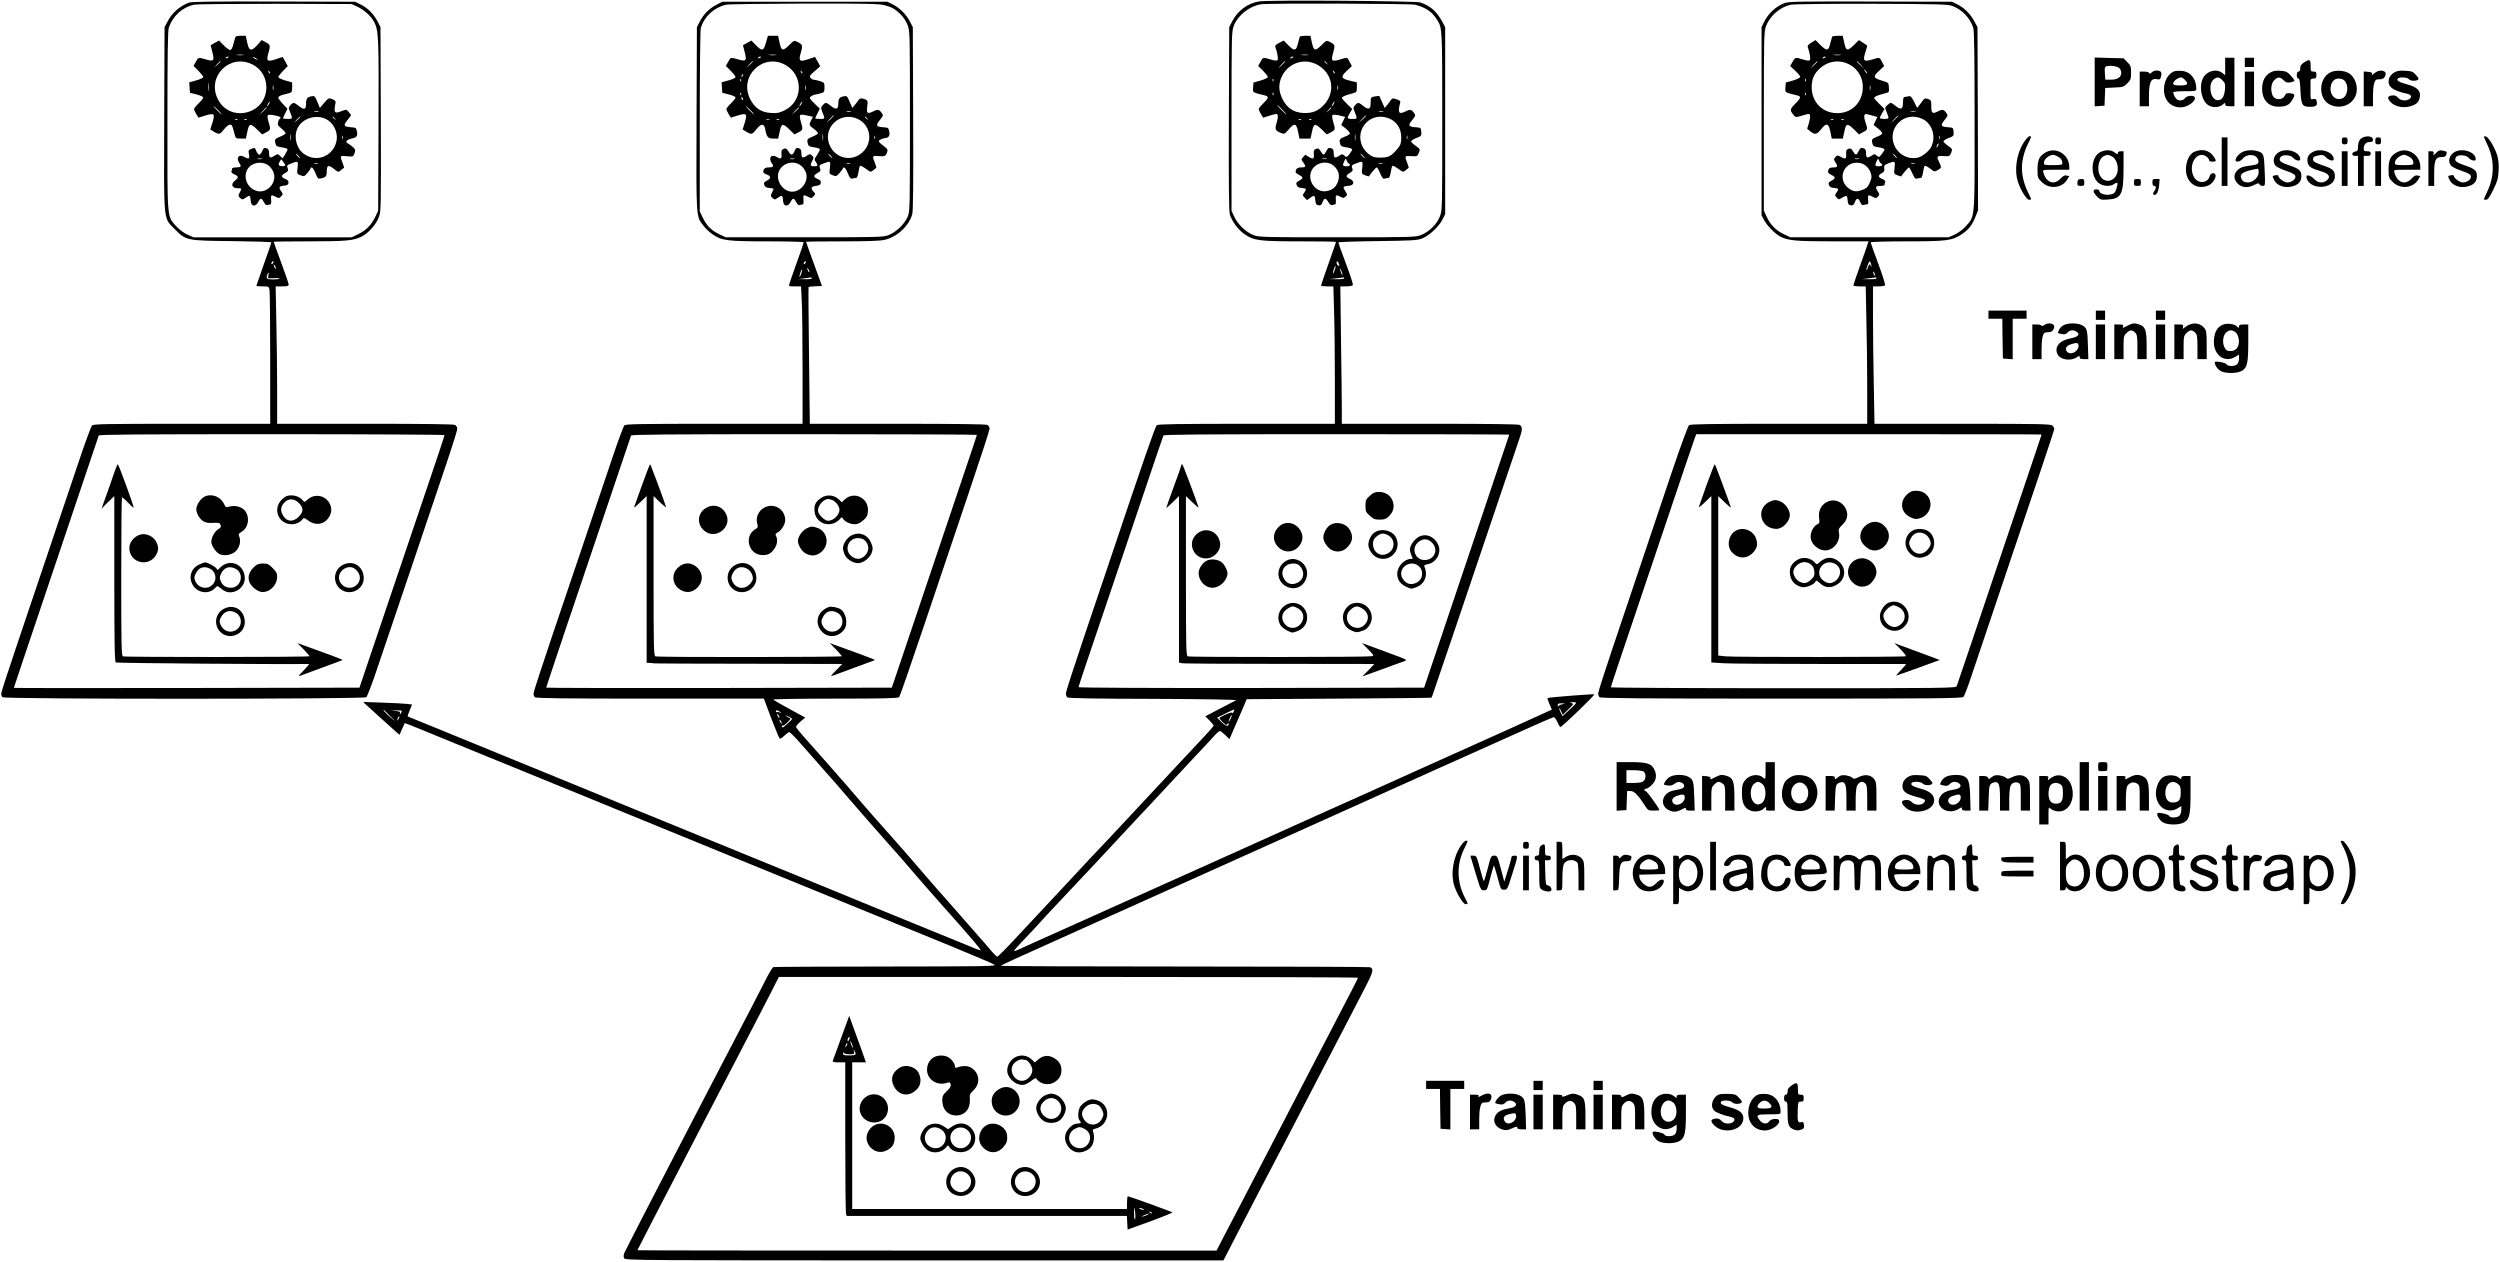 <?xml version="1.0" standalone="no"?>
<!DOCTYPE svg PUBLIC "-//W3C//DTD SVG 20010904//EN"
 "http://www.w3.org/TR/2001/REC-SVG-20010904/DTD/svg10.dtd">
<svg version="1.0" xmlns="http://www.w3.org/2000/svg"
 width="2165pt" height="1093pt" viewBox="0 0 2165 1093"
 preserveAspectRatio="xMidYMid meet">

<g transform="translate(0,1093) scale(0.1,-0.1)"
fill="#000000" stroke="none">
<path d="M10906 10918 c-98 -14 -188 -80 -236 -174 l-25 -49 -3 -790 c-2 -560
0 -802 8 -830 17 -60 73 -136 129 -174 81 -55 128 -61 479 -61 171 0 312 -2
312 -5 0 -3 -29 -87 -65 -188 -36 -101 -65 -187 -65 -190 0 -4 24 -7 53 -7
l54 0 6 -212 c4 -116 7 -384 7 -595 l0 -383 -763 0 c-595 0 -767 -3 -779 -12
-14 -11 -120 -317 -414 -1193 -35 -104 -133 -396 -219 -649 -85 -252 -155
-469 -155 -481 0 -12 6 -28 13 -34 10 -8 226 -12 748 -13 449 -2 726 -7 714
-12 -11 -5 -75 -38 -143 -74 l-124 -65 36 -36 c20 -20 36 -40 36 -45 0 -4 -33
-42 -72 -84 -40 -43 -131 -140 -203 -217 -71 -77 -166 -178 -210 -225 -44 -47
-138 -148 -210 -225 -141 -152 -259 -277 -371 -395 -39 -41 -138 -147 -219
-235 -82 -88 -176 -189 -210 -225 -34 -36 -130 -139 -215 -230 -84 -91 -158
-165 -163 -165 -6 0 -35 29 -65 65 -30 36 -71 83 -91 105 -20 22 -81 92 -136
155 -54 63 -102 117 -105 120 -11 10 -226 256 -280 320 -30 36 -69 81 -86 100
-17 19 -67 76 -110 125 -43 50 -81 92 -84 95 -12 11 -229 260 -280 320 -30 36
-69 81 -86 100 -18 19 -53 60 -79 90 -27 30 -80 91 -119 135 -153 171 -209
236 -220 254 -6 9 4 24 34 50 l43 37 -134 73 c-74 40 -138 77 -143 82 -6 5
201 9 536 9 424 0 548 3 555 13 6 6 105 293 221 637 116 344 289 859 386 1146
97 286 176 530 176 542 0 12 -9 26 -19 32 -13 7 -275 10 -779 10 l-759 0 -7
591 c-4 325 -6 592 -4 594 2 2 29 5 60 6 l56 2 -18 51 c-10 28 -41 113 -69
189 -28 76 -51 141 -51 143 0 2 141 4 313 4 222 0 328 4 368 13 109 26 210
120 239 222 8 29 10 267 8 830 l-3 790 -27 52 c-33 61 -85 113 -147 145 l-46
23 -715 0 -715 0 -48 -25 c-63 -32 -111 -79 -145 -143 l-27 -52 -3 -795 c-3
-876 -5 -840 60 -925 18 -24 54 -58 80 -75 78 -54 127 -60 476 -60 171 0 312
-4 312 -8 0 -5 -26 -83 -59 -173 -32 -90 -62 -174 -65 -186 -7 -22 -5 -23 47
-23 l54 0 6 -122 c4 -66 7 -334 7 -595 l0 -473 -764 0 c-647 0 -767 -2 -779
-14 -8 -8 -55 -135 -105 -283 -50 -147 -152 -450 -227 -673 -76 -223 -209
-616 -296 -875 -87 -258 -159 -479 -159 -490 0 -12 5 -26 12 -33 9 -9 244 -12
997 -12 l986 0 64 -171 c36 -94 69 -173 73 -175 5 -3 23 8 40 25 18 17 37 31
43 31 7 0 52 -46 101 -102 49 -56 131 -150 183 -208 140 -158 142 -160 201
-230 59 -70 324 -372 399 -456 66 -73 99 -111 161 -184 55 -65 151 -175 284
-325 246 -276 339 -385 327 -385 -5 0 -36 11 -68 25 -32 13 -296 121 -588 240
-291 119 -566 231 -610 250 -44 18 -181 75 -305 125 -124 51 -286 117 -360
147 -74 30 -232 95 -350 143 -118 49 -327 134 -465 190 -304 124 -433 176
-770 315 -143 58 -442 181 -665 272 -223 91 -459 188 -525 215 -66 27 -149 61
-185 75 -36 14 -67 28 -69 29 -2 2 5 26 17 53 l20 50 -41 5 c-23 3 -118 8
-212 11 l-170 6 25 -24 c37 -34 241 -219 267 -241 l23 -19 21 49 c12 27 23 50
24 52 1 1 58 -21 126 -49 68 -28 221 -91 339 -139 118 -48 388 -158 600 -245
212 -86 432 -177 490 -200 153 -62 610 -249 720 -295 52 -22 295 -121 540
-221 245 -100 522 -213 615 -251 94 -38 292 -119 440 -180 149 -60 317 -129
375 -153 58 -24 270 -111 472 -193 202 -83 377 -157 389 -166 20 -14 -71 -15
-939 -16 -529 0 -967 -3 -975 -5 -7 -3 -29 -38 -50 -78 -20 -40 -77 -151 -127
-247 -534 -1023 -1103 -2123 -1113 -2149 -8 -23 -9 -36 -1 -49 11 -16 160 -17
2600 -17 l2589 0 85 165 c136 265 290 559 330 635 21 39 74 140 118 225 44 85
169 326 277 535 109 209 231 445 273 525 41 80 106 205 144 278 69 132 77 163
42 176 -8 3 -730 6 -1605 6 -874 0 -1589 3 -1589 6 0 7 62 35 750 344 333 149
715 321 850 382 135 61 308 139 385 173 77 34 482 217 900 405 418 188 839
378 935 421 96 42 350 157 565 253 214 97 394 176 401 176 6 0 19 -18 29 -40
10 -23 22 -43 27 -46 9 -6 301 276 294 283 -5 5 -399 -26 -404 -32 -3 -2 5
-26 16 -52 l21 -48 -72 -33 c-40 -19 -175 -80 -302 -137 -126 -56 -482 -216
-790 -355 -308 -139 -663 -299 -790 -355 -271 -122 -418 -188 -895 -403 -622
-280 -1542 -693 -1633 -733 -49 -22 -107 -48 -130 -59 -22 -11 -43 -18 -45
-15 -3 3 33 44 80 92 47 49 111 117 143 153 32 36 86 94 120 130 143 151 550
585 665 710 69 74 127 137 131 140 3 3 72 77 154 165 82 88 205 220 274 294
69 73 144 153 165 177 21 24 44 44 50 44 5 0 26 -16 46 -35 l37 -36 36 83 c20
46 54 124 75 173 l38 90 800 5 c439 3 800 6 800 8 1 1 5 10 9 20 7 17 331 974
590 1742 79 234 153 452 164 484 26 73 26 102 2 116 -13 7 -275 10 -780 10
l-761 0 0 128 c0 70 -3 337 -7 595 l-6 467 52 0 c33 0 53 5 57 13 2 7 -25 91
-61 186 -36 95 -65 177 -65 181 0 5 152 10 338 12 294 4 343 6 385 22 61 23
145 100 177 162 l25 49 0 810 0 810 -24 45 c-49 91 -103 139 -192 169 -40 13
-1307 22 -1393 9z m-3251 -32 c69 -18 93 -31 143 -79 26 -26 50 -62 62 -95 20
-52 20 -77 20 -833 0 -772 0 -780 -21 -829 -27 -62 -99 -131 -164 -156 -48
-18 -84 -19 -730 -19 l-680 0 -55 26 c-68 32 -113 77 -145 146 l-25 52 0 778
c0 428 4 792 9 809 28 99 114 179 218 203 21 5 326 9 678 10 506 1 651 -2 690
-13z m4600 3 c92 -24 147 -61 189 -129 46 -72 46 -64 46 -875 0 -756 0 -774
-20 -828 -25 -67 -94 -135 -165 -163 -48 -18 -84 -19 -725 -19 -641 0 -677 1
-725 19 -65 25 -137 94 -166 159 l-24 52 0 775 c0 740 1 777 19 825 36 93 134
171 236 188 60 10 1297 6 1335 -4z m-5283 -2241 c-7 -7 -12 -8 -12 -2 0 14 12
26 19 19 2 -3 -1 -11 -7 -17z m4627 -21 c1 -5 -6 -1 -15 7 -8 9 -12 21 -8 28
5 8 10 6 15 -8 4 -10 8 -23 8 -27z m-40 -36 c-6 -18 -13 -30 -15 -28 -2 2 1
18 7 36 6 18 13 30 15 28 2 -2 -1 -18 -7 -36z m-4549 -16 c0 -5 -5 -3 -10 5
-5 8 -10 20 -10 25 0 6 5 3 10 -5 5 -8 10 -19 10 -25z m4614 -15 c5 -17 4 -20
-2 -10 -5 8 -13 26 -16 40 -5 17 -4 20 2 10 5 -8 13 -26 16 -40z m-4685 1 c-6
-18 -13 -30 -15 -28 -2 2 1 18 7 36 6 18 13 30 15 28 2 -2 -1 -18 -7 -36z m91
-41 c0 -6 -25 -9 -57 -8 l-58 1 55 7 c30 4 56 7 58 8 1 1 2 -2 2 -8z m4610 0
c0 -6 -26 -9 -62 -8 l-63 1 60 7 c33 4 61 7 63 8 1 1 2 -2 2 -8z m-3180 -1356
c0 -3 -61 -186 -136 -407 -178 -528 -404 -1198 -513 -1522 l-88 -260 -1496 -3
c-824 -1 -1497 0 -1497 3 0 3 72 218 159 478 212 630 570 1689 576 1705 3 9
313 12 1500 12 822 0 1495 -3 1495 -6z m4610 2 c0 -2 -104 -312 -231 -688
-127 -375 -292 -867 -368 -1093 l-138 -410 -1497 -3 c-845 -1 -1496 2 -1496 7
0 4 32 102 71 217 39 115 184 542 321 949 292 865 336 996 343 1013 3 9 313
12 1500 12 822 0 1495 -2 1495 -4z m579 -2323 c-1 -5 -27 -32 -59 -61 l-59
-54 -16 32 c-9 18 -14 34 -12 36 2 3 10 -9 17 -26 l13 -31 49 48 c47 46 48 48
26 55 -19 5 -18 6 10 7 17 1 31 -2 31 -6z m-114 -10 c-16 -3 -33 -10 -37 -16
-5 -8 -8 -6 -8 6 0 13 8 17 38 16 34 -2 34 -2 7 -6z m-10129 -131 c16 -15 21
-20 10 -12 -35 24 -96 84 -96 92 0 5 12 -5 28 -22 15 -17 41 -43 58 -58z
m7275 61 c-6 -10 -11 -12 -11 -6 0 13 -110 -35 -110 -47 0 -4 14 -19 30 -35
26 -25 32 -27 40 -15 6 9 10 10 10 3 0 -28 -25 -23 -61 13 l-39 39 72 36 c40
20 75 36 76 34 2 -2 -1 -12 -7 -22z m-7201 10 c0 -5 -5 -15 -11 -23 -9 -13
-10 -13 -5 2 4 14 -3 18 -37 21 l-42 4 48 1 c26 1 47 -1 47 -5z m3276 -9 c18
-15 18 -15 -2 -5 -12 6 -24 7 -28 4 -3 -3 -6 -1 -6 5 0 16 12 15 36 -4z m-6
-49 c0 -5 -5 -3 -10 5 -5 8 -10 20 -10 25 0 6 5 3 10 -5 5 -8 10 -19 10 -25z
m110 -10 c0 -7 -74 -74 -82 -75 -5 0 -8 5 -8 11 0 5 4 8 8 5 5 -3 24 10 42 29
19 19 29 35 24 35 -6 0 -19 7 -30 15 -17 14 -15 14 14 0 17 -8 32 -18 32 -20z
m3796 -2 c-8 -15 -15 -25 -16 -21 0 12 23 58 27 54 3 -2 -2 -17 -11 -33z
m-7205 0 c-12 -20 -14 -14 -5 12 4 9 9 14 11 11 3 -2 0 -13 -6 -23z m3319 -38
c0 -5 -5 -3 -10 5 -5 8 -10 20 -10 25 0 6 5 3 10 -5 5 -8 10 -19 10 -25z
m4990 -2202 c0 -6 -54 -111 -240 -468 -32 -60 -91 -175 -133 -255 -41 -80
-188 -363 -327 -630 -139 -267 -286 -550 -327 -630 -42 -80 -103 -198 -137
-262 l-61 -118 -2507 0 c-1380 0 -2508 1 -2508 3 0 3 234 456 430 832 32 61
92 178 135 260 43 83 101 195 130 250 29 55 96 186 151 290 54 105 129 249
166 320 38 72 101 194 141 273 l72 142 2507 0 c1380 0 2508 -3 2508 -7z"/>
<path d="M6633 10560 c-20 -73 -34 -76 -88 -20 l-38 39 -37 -20 -36 -21 15
-59 c20 -75 12 -84 -55 -64 -66 20 -67 20 -88 -20 l-20 -36 42 -42 c23 -24 42
-48 42 -54 0 -7 -27 -20 -60 -29 l-61 -17 3 -46 3 -45 58 -14 c31 -8 57 -20
57 -26 0 -7 -18 -30 -40 -51 -22 -21 -40 -44 -40 -50 0 -5 9 -24 19 -42 l20
-32 60 19 c77 23 84 16 61 -61 l-19 -60 32 -20 c44 -26 51 -25 87 21 39 50 66
52 75 8 15 -77 24 -88 71 -88 l43 0 13 60 c15 73 26 75 85 18 l43 -42 35 18
c40 22 40 25 20 92 -8 28 -11 52 -6 57 6 6 30 4 60 -3 l51 -12 -15 -28 c-21
-41 -20 -45 24 -77 23 -17 37 -34 33 -40 -4 -6 -26 -19 -50 -28 -43 -18 -46
-23 -36 -62 5 -18 16 -24 55 -29 27 -4 49 -12 49 -18 0 -6 -11 -28 -25 -49
-24 -35 -25 -39 -10 -59 21 -32 19 -38 -15 -38 -34 0 -36 9 -15 49 13 26 13
30 -3 44 -16 15 -20 15 -47 -3 -36 -23 -45 -18 -45 25 0 21 -6 35 -16 39 -26
10 -31 7 -44 -24 -16 -38 -31 -38 -53 0 -15 24 -21 28 -40 21 -17 -7 -21 -16
-20 -37 5 -50 -3 -56 -39 -34 -49 30 -78 -7 -43 -56 18 -26 11 -34 -31 -34
-30 0 -44 -13 -44 -41 0 -6 14 -15 30 -20 38 -14 38 -34 0 -54 -24 -13 -28
-19 -21 -38 6 -16 18 -23 45 -25 41 -4 41 -3 21 -41 -13 -26 -13 -30 5 -46 18
-16 20 -16 50 5 33 23 37 20 42 -35 4 -44 41 -47 63 -6 20 39 30 39 50 0 11
-20 21 -29 31 -25 9 3 20 6 26 6 6 0 8 17 6 40 -4 44 0 47 41 25 26 -13 30
-13 46 5 17 18 17 22 2 38 -29 33 -25 46 18 52 31 4 41 10 43 26 2 16 -5 25
-27 34 -39 16 -39 30 -1 52 26 15 29 20 21 42 -9 22 -6 26 30 40 60 24 63 23
56 -37 -7 -52 -6 -53 25 -65 29 -11 33 -9 59 21 16 18 29 35 29 40 0 4 5 7 11
7 5 0 20 -23 31 -51 18 -42 25 -50 42 -45 12 3 26 6 32 6 6 0 14 22 18 50 4
27 10 51 15 54 4 3 27 -9 50 -26 41 -30 42 -30 64 -12 12 10 24 20 26 21 2 1
-4 20 -13 43 -24 60 -22 63 34 58 52 -5 62 0 74 39 5 17 -1 27 -33 50 -22 15
-41 34 -41 40 0 10 30 24 60 28 27 3 38 23 31 55 -6 33 -9 35 -51 38 -64 5
-69 15 -31 62 31 39 32 40 14 65 -21 29 -34 30 -74 9 -47 -24 -57 -14 -49 43
8 51 4 58 -38 69 -16 5 -27 1 -37 -12 -7 -11 -22 -30 -33 -44 l-21 -25 -23 53
c-21 51 -24 53 -52 48 -36 -7 -46 -21 -46 -61 0 -51 -18 -58 -61 -25 -44 36
-50 36 -74 9 -17 -18 -17 -24 -6 -52 27 -67 27 -67 -18 -67 -22 0 -41 2 -41 5
0 3 9 23 20 45 l20 38 -48 47 c-45 45 -46 47 -28 61 11 8 25 14 30 14 6 0 28
5 49 11 35 9 37 12 37 52 0 40 -2 43 -40 55 -22 6 -46 12 -54 12 -7 0 -20 7
-27 16 -11 14 -7 22 36 58 l48 42 -22 40 -23 41 -60 -20 c-76 -25 -84 -17 -63
57 18 63 16 70 -27 92 -30 16 -31 16 -72 -25 -57 -56 -69 -54 -85 19 l-13 60
-44 0 -44 0 -17 -60z m85 -107 c-16 -2 -40 -2 -55 0 -16 2 -3 4 27 4 30 0 43
-2 28 -4z m-128 -17 c0 -2 -7 -7 -16 -10 -8 -3 -12 -2 -9 4 6 10 25 14 25 6z
m-70 -39 c0 -2 -12 -14 -27 -28 l-28 -24 24 28 c23 25 31 32 31 24z m286 -32
c154 -91 148 -313 -12 -391 -46 -22 -64 -26 -119 -22 -83 5 -137 41 -177 117
-105 201 113 410 308 296z m142 -70 c-3 -3 -9 2 -12 12 -6 14 -5 15 5 6 7 -7
10 -15 7 -18z m-515 -20 c-3 -9 -8 -14 -10 -11 -3 3 -2 9 2 15 9 16 15 13 8
-4z m-16 -47 c-3 -8 -6 -5 -6 6 -1 11 2 17 5 13 3 -3 4 -12 1 -19z m560 -75
c-3 -10 -5 -2 -5 17 0 19 2 27 5 18 2 -10 2 -26 0 -35z m-560 -45 c-3 -8 -6
-5 -6 6 -1 11 2 17 5 13 3 -3 4 -12 1 -19z m17 -34 c3 -8 2 -12 -4 -9 -6 3
-10 10 -10 16 0 14 7 11 14 -7z m506 -44 c-6 -11 -13 -20 -16 -20 -2 0 0 9 6
20 6 11 13 20 16 20 2 0 0 -9 -6 -20z m-440 -55 c19 -19 32 -35 29 -35 -3 0
-20 16 -39 35 -19 19 -32 35 -29 35 3 0 20 -16 39 -35z m420 22 c0 -2 -15 -16
-32 -33 l-33 -29 29 33 c28 30 36 37 36 29z m448 -34 c-10 -2 -26 -2 -35 0
-10 3 -2 5 17 5 19 0 27 -2 18 -5z m-148 -36 c0 -2 -15 -16 -32 -33 l-33 -29
29 33 c28 30 36 37 36 29z m206 -26 c125 -57 138 -227 22 -307 -89 -62 -208
-31 -258 67 -78 151 79 311 236 240z m85 2 c13 -16 12 -17 -3 -4 -10 7 -18 15
-18 17 0 8 8 3 21 -13z m-848 -10 c-7 -2 -19 -2 -25 0 -7 3 -2 5 12 5 14 0 19
-2 13 -5z m84 1 c-3 -3 -12 -4 -19 -1 -8 3 -5 6 6 6 11 1 17 -2 13 -5z m380
-176 c-2 -13 -4 -3 -4 22 0 25 2 35 4 23 2 -13 2 -33 0 -45z m450 10 c-3 -7
-5 -2 -5 12 0 14 2 19 5 13 2 -7 2 -19 0 -25z m-382 -148 c10 -11 16 -20 13
-20 -3 0 -13 9 -23 20 -10 11 -16 20 -13 20 3 0 13 -9 23 -20z m-317 -27 c-10
-2 -26 -2 -35 0 -10 3 -2 5 17 5 19 0 27 -2 18 -5z m61 -59 c17 -14 36 -42 42
-63 22 -74 -43 -161 -121 -161 -76 0 -140 88 -119 164 23 82 132 116 198 60z
m424 19 c-7 -2 -21 -2 -30 0 -10 3 -4 5 12 5 17 0 24 -2 18 -5z"/>
<path d="M11257 10613 c-2 -5 -10 -32 -17 -60 -15 -65 -31 -68 -84 -14 l-39
40 -39 -20 c-28 -14 -38 -25 -34 -36 18 -46 28 -105 19 -114 -6 -6 -28 -4 -59
6 -66 20 -67 20 -88 -20 l-20 -36 42 -42 c23 -24 42 -48 42 -54 0 -6 -28 -20
-62 -30 l-63 -18 -3 -42 c-3 -46 -9 -42 101 -69 37 -9 34 -23 -13 -69 -22 -21
-40 -44 -40 -50 0 -5 9 -24 19 -42 l20 -32 60 19 c57 17 61 17 66 1 3 -10 -1
-39 -10 -66 -16 -55 -12 -66 37 -86 30 -12 32 -11 67 29 51 60 67 56 82 -18
l12 -60 48 0 48 0 13 60 c15 73 26 75 85 18 l43 -42 35 18 c40 22 40 25 20 92
-8 28 -11 52 -6 57 6 6 30 4 60 -3 l50 -12 -17 -35 -17 -35 38 -30 c20 -16 37
-36 37 -43 0 -7 -20 -20 -45 -29 -46 -18 -49 -24 -39 -63 5 -18 16 -24 55 -29
27 -4 49 -12 49 -18 0 -6 -11 -24 -24 -41 -23 -28 -25 -29 -43 -13 -18 16 -20
16 -48 -2 -36 -23 -45 -18 -45 25 0 21 -6 35 -16 39 -27 10 -33 7 -49 -24 -19
-37 -26 -37 -48 0 -15 24 -21 28 -40 21 -17 -7 -21 -16 -20 -37 5 -50 -3 -56
-40 -34 l-34 20 -18 -20 c-18 -20 -18 -21 3 -49 25 -34 20 -41 -24 -41 -29 0
-44 -13 -44 -41 0 -4 14 -15 30 -24 38 -19 38 -30 0 -50 -24 -13 -28 -19 -21
-38 6 -16 18 -23 45 -25 41 -4 43 -8 20 -41 -15 -21 -15 -24 4 -43 l20 -21 31
22 c34 24 38 21 43 -34 2 -23 9 -31 26 -33 18 -3 26 3 35 27 14 39 28 39 51 0
11 -19 23 -28 33 -25 8 3 19 6 25 6 6 0 8 17 6 40 -4 43 3 47 42 25 22 -12 27
-11 42 2 17 15 17 18 -3 49 -23 37 -20 41 36 46 43 4 47 41 6 58 -39 16 -39
31 -1 53 25 15 28 21 20 41 -8 22 -5 26 31 40 60 24 63 23 56 -37 -7 -52 -6
-53 25 -65 17 -6 32 -11 33 -9 18 29 60 77 67 77 5 0 19 -23 30 -51 18 -42 25
-50 42 -45 12 3 26 6 32 6 6 0 14 22 18 50 4 27 10 51 15 54 4 3 27 -9 50 -26
41 -30 42 -30 64 -12 12 10 24 20 26 21 2 1 -4 20 -13 43 -24 60 -22 62 36 58
50 -3 52 -2 65 29 12 31 12 33 -27 60 -22 15 -40 33 -40 39 0 6 20 19 46 29
43 16 45 19 42 54 -3 35 -4 36 -48 39 -64 5 -69 15 -31 62 31 39 32 40 14 65
-21 29 -34 30 -74 9 -56 -28 -67 -9 -43 78 3 12 -5 20 -31 28 -32 11 -38 10
-50 -6 -7 -11 -22 -30 -33 -44 l-21 -25 -22 50 c-12 28 -23 51 -24 53 -2 2
-19 0 -39 -3 -35 -7 -36 -9 -36 -49 0 -62 -15 -71 -61 -36 -44 36 -50 36 -74
9 -17 -18 -17 -24 -6 -52 27 -67 27 -67 -18 -67 -47 0 -49 6 -21 52 l20 34
-45 44 c-25 24 -45 48 -45 52 0 10 32 24 88 38 41 11 42 12 42 54 l0 43 -55
13 c-83 20 -88 33 -34 85 l46 43 -19 36 c-21 42 -18 41 -87 20 -69 -20 -77
-12 -56 60 18 63 16 70 -27 92 -30 16 -31 16 -72 -25 -57 -56 -69 -54 -85 19
l-13 60 -44 0 c-23 0 -45 -3 -47 -7z m71 -160 c-16 -2 -40 -2 -55 0 -16 2 -3
4 27 4 30 0 43 -2 28 -4z m-128 -17 c0 -2 -7 -7 -16 -10 -8 -3 -12 -2 -9 4 6
10 25 14 25 6z m-70 -39 c0 -2 -15 -16 -32 -33 l-33 -29 29 33 c28 30 36 37
36 29z m284 -31 c127 -75 153 -229 56 -339 -52 -59 -108 -81 -190 -75 -80 6
-134 43 -173 119 -34 67 -37 128 -9 191 55 124 200 172 316 104z m77 17 c13
-16 12 -17 -3 -4 -10 7 -18 15 -18 17 0 8 8 3 21 -13z m67 -88 c-3 -3 -9 2
-12 12 -6 14 -5 15 5 6 7 -7 10 -15 7 -18z m-531 -67 c-3 -8 -6 -5 -6 6 -1 11
2 17 5 13 3 -3 4 -12 1 -19z m560 -75 c-3 -10 -5 -2 -5 17 0 19 2 27 5 18 2
-10 2 -26 0 -35z m-560 -45 c-3 -8 -6 -5 -6 6 -1 11 2 17 5 13 3 -3 4 -12 1
-19z m523 -78 c-6 -11 -13 -20 -16 -20 -2 0 0 9 6 20 6 11 13 20 16 20 2 0 0
-9 -6 -20z m-445 -50 c21 -22 37 -40 34 -40 -3 0 -23 18 -44 40 -21 22 -37 40
-34 40 3 0 23 -18 44 -40z m425 17 c0 -2 -10 -12 -22 -23 l-23 -19 19 23 c18
21 26 27 26 19z m448 -34 c-10 -2 -26 -2 -35 0 -10 3 -2 5 17 5 19 0 27 -2 18
-5z m-148 -36 c0 -2 -15 -16 -32 -33 l-33 -29 29 33 c28 30 36 37 36 29z m207
-26 c62 -29 98 -88 98 -162 -1 -49 -5 -64 -31 -95 -53 -65 -78 -79 -148 -79
-53 0 -69 5 -100 28 -93 71 -102 202 -19 280 52 49 129 60 200 28z m-770 -7
c-3 -3 -12 -4 -19 -1 -8 3 -5 6 6 6 11 1 17 -2 13 -5z m90 0 c-3 -3 -12 -4
-19 -1 -8 3 -5 6 6 6 11 1 17 -2 13 -5z m380 -176 c-2 -13 -4 -3 -4 22 0 25 2
35 4 23 2 -13 2 -33 0 -45z m450 10 c-3 -7 -5 -2 -5 12 0 14 2 19 5 13 2 -7 2
-19 0 -25z m-382 -148 c10 -11 16 -20 13 -20 -3 0 -13 9 -23 20 -10 11 -16 20
-13 20 3 0 13 -9 23 -20z m-317 -27 c-10 -2 -26 -2 -35 0 -10 3 -2 5 17 5 19
0 27 -2 18 -5z m191 -38 c21 -12 11 -25 -19 -25 -33 0 -36 7 -18 45 11 25 12
25 19 7 4 -11 12 -23 18 -27z m-130 -20 c44 -38 57 -86 37 -140 -19 -48 -46
-70 -98 -80 -84 -16 -161 73 -137 159 23 82 132 116 198 61z m424 18 c-7 -2
-21 -2 -30 0 -10 3 -4 5 12 5 17 0 24 -2 18 -5z"/>
<path d="M5560 6729 c-36 -99 -67 -186 -69 -192 -2 -7 22 13 53 43 l56 54 0
-722 0 -722 28 -1 c15 -1 32 -2 37 -4 6 -1 374 -3 820 -3 l809 -2 -54 -56
c-49 -49 -52 -54 -25 -44 17 7 104 39 195 72 91 33 166 61 168 62 1 2 -51 22
-115 46 -65 23 -154 56 -198 72 l-80 29 53 -53 c28 -30 52 -57 52 -61 0 -8
-1592 -10 -1614 -1 -14 6 -16 76 -16 697 l0 691 56 -54 c31 -30 55 -48 52 -40
-24 75 -134 370 -138 370 -3 0 -34 -81 -70 -181z"/>
<path d="M7109 6617 c-46 -31 -61 -63 -55 -117 6 -62 57 -110 119 -110 41 0
79 18 105 50 11 13 13 13 23 -3 15 -25 63 -47 102 -47 24 0 45 10 71 33 31 26
39 40 42 77 12 114 -117 182 -200 105 l-26 -25 -21 21 c-44 44 -109 51 -160
16z m98 -17 c29 -11 63 -55 63 -84 0 -45 -52 -96 -99 -96 -27 0 -79 48 -86 80
-9 42 40 105 86 109 3 1 19 -4 36 -9z"/>
<path d="M6112 6530 c-69 -42 -79 -131 -22 -188 104 -104 271 33 188 154 -39
57 -106 71 -166 34z"/>
<path d="M6612 6530 c-45 -27 -68 -83 -55 -131 9 -34 8 -38 -17 -53 -96 -56
-61 -211 50 -222 54 -6 86 9 117 55 24 36 30 80 13 110 -7 14 -4 21 16 31 32
18 64 70 64 105 0 99 -103 157 -188 105z"/>
<path d="M6981 6352 c-35 -19 -71 -72 -71 -105 0 -36 30 -87 62 -107 51 -31
101 -26 144 13 68 62 51 168 -31 203 -45 18 -63 18 -104 -4z"/>
<path d="M7371 6292 c-37 -20 -71 -73 -71 -110 0 -13 8 -40 17 -59 20 -43 89
-79 131 -68 45 11 91 53 103 94 10 32 8 45 -9 83 -31 71 -103 96 -171 60z
m110 -35 c47 -36 51 -97 10 -138 -37 -37 -79 -38 -120 -3 -63 53 -25 154 58
154 20 0 43 -6 52 -13z"/>
<path d="M6375 6041 c-96 -44 -99 -177 -6 -226 81 -41 181 18 181 107 0 100
-88 160 -175 119z m94 -35 c29 -15 51 -53 51 -87 0 -11 -13 -34 -29 -50 -50
-50 -124 -35 -150 30 -11 24 -10 35 4 64 25 53 72 69 124 43z"/>
<path d="M5874 6017 c-68 -62 -52 -162 32 -202 47 -22 94 -13 133 26 56 56 50
136 -14 185 -48 36 -105 33 -151 -9z"/>
<path d="M7180 5674 c-89 -31 -126 -117 -80 -191 48 -79 150 -82 209 -7 39 49
18 154 -36 182 -25 13 -75 22 -93 16z m69 -49 c56 -29 63 -106 14 -145 -49
-39 -118 -20 -142 39 -11 24 -10 35 4 64 25 53 72 69 124 42z"/>
<path d="M10230 6900 c0 -5 -29 -89 -65 -185 -36 -97 -65 -179 -65 -183 0 -3
25 18 55 48 l55 54 0 -721 0 -721 23 -5 c12 -4 391 -6 842 -6 451 -1 822 -1
825 -1 2 0 -20 -24 -49 -54 l-54 -54 174 63 c96 35 185 67 197 72 20 8 4 16
-110 57 -73 27 -162 60 -198 73 l-65 24 53 -54 c51 -52 53 -55 30 -60 -30 -8
-1571 -9 -1592 -1 -14 6 -16 71 -16 697 l0 691 56 -54 c31 -30 55 -50 53 -43
-28 86 -136 373 -141 373 -5 0 -8 -4 -8 -10z"/>
<path d="M11862 6636 c-34 -31 -37 -39 -37 -86 0 -47 3 -55 37 -86 32 -29 45
-34 86 -34 38 0 55 5 76 25 46 43 57 94 31 149 -20 41 -63 66 -114 66 -33 0
-49 -7 -79 -34z"/>
<path d="M11082 6375 c-61 -51 -66 -129 -12 -183 57 -58 147 -47 190 23 24 38
25 75 5 115 -37 72 -125 94 -183 45z"/>
<path d="M11519 6383 c-30 -18 -59 -71 -59 -106 0 -36 34 -89 71 -109 57 -31
122 -10 160 51 23 38 24 70 3 114 -30 63 -116 87 -175 50z"/>
<path d="M10383 6320 c-61 -37 -79 -108 -43 -168 41 -68 133 -78 189 -21 38
38 48 84 27 132 -28 69 -110 96 -173 57z"/>
<path d="M11908 6322 c-32 -19 -58 -68 -58 -109 0 -38 32 -89 69 -108 116 -60
234 73 163 183 -33 50 -121 68 -174 34z m111 -26 c68 -36 65 -128 -6 -161 -62
-30 -123 13 -123 86 0 29 7 43 31 63 35 29 58 32 98 12z"/>
<path d="M12290 6283 c-41 -21 -80 -76 -80 -112 0 -14 7 -38 14 -53 14 -26 13
-28 -5 -28 -57 0 -119 -66 -119 -128 0 -51 25 -88 75 -112 45 -22 47 -22 90
-5 73 27 103 103 71 176 -6 13 0 18 28 23 78 15 124 104 89 173 -34 68 -103
96 -163 66z m111 -52 c60 -60 22 -150 -64 -151 -82 0 -119 101 -56 154 41 35
83 34 120 -3z m-118 -201 c49 -39 42 -116 -14 -145 -49 -26 -94 -13 -123 36
-49 82 60 169 137 109z"/>
<path d="M10453 6076 c-38 -17 -73 -69 -73 -108 0 -68 56 -128 120 -128 63 0
130 65 130 126 0 27 -30 82 -54 98 -35 23 -87 28 -123 12z"/>
<path d="M11133 6070 c-90 -55 -80 -185 18 -224 147 -59 240 156 99 229 -39
20 -79 19 -117 -5z m124 -42 c45 -49 36 -115 -18 -143 -52 -27 -99 -11 -124
42 -30 62 13 123 85 123 25 0 43 -7 57 -22z"/>
<path d="M11133 5690 c-60 -36 -80 -113 -46 -171 10 -16 37 -39 61 -50 42 -21
44 -21 88 -4 54 21 84 63 84 118 0 99 -103 158 -187 107z m103 -26 c47 -22 64
-74 39 -120 -31 -58 -101 -69 -144 -23 -43 46 -34 105 21 139 40 24 41 24 84
4z"/>
<path d="M11704 5700 c-39 -15 -74 -68 -74 -111 0 -59 24 -98 75 -120 42 -19
50 -18 107 3 35 13 68 66 68 108 0 92 -91 154 -176 120z m94 -40 c55 -34 64
-93 21 -139 -26 -28 -63 -36 -100 -21 -60 25 -74 104 -26 147 40 37 61 40 105
13z"/>
<path d="M7285 1944 c-37 -104 -70 -195 -73 -201 -3 -10 11 -13 52 -13 l56 0
0 -642 c0 -354 3 -653 6 -666 l6 -22 1214 0 1213 0 3 -59 3 -59 197 71 c109
40 194 75 190 78 -8 7 -374 139 -384 139 -5 0 -8 -25 -8 -55 l0 -55 -1190 0
-1190 0 0 635 0 635 60 0 59 0 -38 108 c-22 59 -54 149 -73 201 l-34 94 -69
-189z m66 -21 c-8 -15 -10 -15 -11 -2 0 17 10 32 18 25 2 -3 -1 -13 -7 -23z
m33 -53 c5 -17 4 -20 -2 -10 -5 8 -13 26 -16 40 -5 17 -4 20 2 10 5 -8 13 -26
16 -40z m-53 3 c-12 -20 -14 -14 -5 12 4 9 9 14 11 11 3 -2 0 -13 -6 -23z m79
-70 c0 -9 -18 -13 -55 -13 -46 0 -55 3 -54 18 0 10 3 12 6 5 3 -8 23 -13 50
-13 41 0 44 2 38 23 -5 17 -4 19 4 7 6 -8 11 -21 11 -27z m2422 -1390 c2 -24
0 -43 -4 -43 -5 0 -7 26 -7 58 1 61 6 55 11 -15z m68 47 c18 -12 2 -12 -25 0
-13 6 -15 9 -5 9 8 0 22 -4 30 -9z m75 -38 c-3 -3 -11 0 -18 7 -9 10 -8 11 6
5 10 -3 15 -9 12 -12z m-35 -11 c-8 -5 -26 -11 -40 -15 -21 -5 -20 -3 5 9 32
15 60 20 35 6z"/>
<path d="M8089 1775 c-37 -20 -59 -58 -61 -104 -3 -89 87 -149 178 -117 17 6
22 3 27 -14 4 -17 -4 -31 -34 -59 -33 -32 -39 -44 -39 -80 0 -78 48 -131 120
-131 75 0 124 57 119 139 -3 42 0 49 34 82 61 60 49 150 -25 194 -29 17 -78
17 -120 0 -13 -5 -18 -2 -18 9 0 26 -30 65 -61 82 -35 18 -86 17 -120 -1z"/>
<path d="M8783 1769 c-41 -26 -67 -81 -59 -125 13 -67 87 -121 148 -107 13 3
40 18 60 34 28 22 39 26 45 16 28 -46 107 -61 156 -28 41 27 58 56 59 102 1
50 -24 87 -75 112 -44 22 -85 16 -127 -19 l-29 -25 -21 21 c-44 44 -106 52
-157 19z m98 -19 c23 0 59 -54 59 -87 0 -46 -46 -93 -90 -93 -70 0 -115 92
-72 147 19 25 60 44 80 37 8 -2 18 -4 23 -4z"/>
<path d="M7787 1681 c-61 -40 -77 -94 -47 -156 34 -70 105 -93 167 -55 61 37
80 95 52 161 -25 61 -116 88 -172 50z"/>
<path d="M8661 1503 c-50 -26 -75 -64 -73 -113 5 -123 159 -166 223 -63 65
104 -44 231 -150 176z"/>
<path d="M7536 1449 c-66 -18 -107 -91 -86 -154 34 -102 177 -117 226 -24 49
97 -36 205 -140 178z"/>
<path d="M9054 1446 c-37 -17 -70 -57 -79 -97 -8 -37 19 -95 58 -123 35 -26
102 -27 139 -2 30 19 58 72 58 108 0 37 -34 90 -71 110 -40 21 -63 22 -105 4z
m110 -52 c56 -56 17 -154 -61 -154 -46 0 -93 45 -93 90 0 22 9 41 29 61 39 38
88 40 125 3z"/>
<path d="M9403 1390 c-18 -10 -40 -31 -49 -45 -19 -29 -22 -101 -5 -118 19
-19 13 -27 -20 -27 -40 0 -95 -53 -104 -102 -13 -71 48 -148 118 -148 42 0 91
24 111 55 20 30 26 87 13 122 -7 19 -4 23 20 29 120 29 139 193 28 240 -46 19
-74 18 -112 -6z m109 -31 c11 -6 26 -26 34 -45 13 -31 13 -39 -1 -68 -35 -73
-126 -73 -164 1 -18 35 -13 63 18 94 31 31 75 38 113 18z m-122 -204 c103 -53
32 -205 -75 -161 -72 30 -76 123 -7 160 35 19 46 19 82 1z"/>
<path d="M7564 1181 c-17 -10 -39 -36 -48 -56 -47 -97 60 -206 157 -160 49 23
68 47 74 96 14 102 -95 174 -183 120z"/>
<path d="M8032 1180 c-32 -20 -62 -71 -62 -106 0 -31 34 -87 64 -105 54 -33
123 -21 164 30 12 15 14 14 23 -2 26 -45 112 -60 165 -28 72 44 80 139 17 199
-44 41 -102 44 -157 7 l-36 -24 -36 24 c-45 31 -97 32 -142 5z m108 -25 c103
-53 32 -205 -75 -161 -54 23 -73 86 -39 134 28 41 69 50 114 27z m248 -21 c58
-67 -13 -172 -97 -143 -56 20 -79 89 -45 137 34 48 102 51 142 6z"/>
<path d="M8539 1183 c-62 -38 -79 -128 -34 -181 54 -64 131 -67 184 -6 29 33
36 54 33 99 -7 81 -113 132 -183 88z"/>
<path d="M8285 818 c-119 -41 -122 -204 -4 -239 107 -33 203 74 152 170 -32
60 -91 88 -148 69z m103 -64 c42 -48 20 -120 -44 -144 -49 -19 -114 28 -114
83 0 87 101 126 158 61z"/>
<path d="M8843 819 c-68 -19 -108 -105 -79 -172 37 -90 164 -102 221 -20 65
93 -30 223 -142 192z m105 -65 c39 -45 23 -112 -34 -139 -82 -38 -160 59 -108
133 34 48 102 51 142 6z"/>
<path d="M1635 10907 c-83 -33 -146 -89 -186 -167 l-24 -45 -3 -795 c-3 -918
-9 -852 93 -956 96 -97 99 -98 498 -102 185 -2 337 -7 337 -11 0 -4 -29 -89
-65 -189 -36 -101 -65 -185 -65 -187 0 -3 24 -5 54 -5 52 0 54 -1 60 -31 3
-17 6 -285 6 -595 l0 -564 -764 0 c-662 0 -767 -2 -779 -15 -9 -8 -65 -162
-125 -342 -109 -325 -263 -782 -526 -1560 -75 -221 -136 -410 -136 -420 0 -11
5 -24 12 -31 18 -18 3127 -17 3150 0 8 7 50 114 91 238 42 124 181 533 308
910 127 377 266 791 310 920 43 129 79 244 79 257 0 12 -9 27 -19 33 -13 7
-275 10 -780 10 l-761 0 0 293 c0 162 -3 429 -7 595 l-6 302 56 0 c45 0 57 3
57 15 0 9 -29 95 -65 191 -36 97 -65 177 -65 180 0 2 139 4 310 4 319 0 382 6
453 42 58 29 124 104 147 166 20 52 20 71 18 850 l-3 797 -25 49 c-33 64 -85
117 -146 147 l-49 24 -705 2 c-524 1 -713 -1 -735 -10z m1460 -35 c58 -27 119
-82 145 -132 39 -76 41 -127 38 -895 l-3 -740 -26 -55 c-34 -70 -80 -116 -149
-149 l-55 -26 -685 0 -685 0 -53 24 c-31 14 -70 43 -96 72 -80 89 -77 46 -76
915 0 557 3 781 12 805 35 102 119 178 221 199 23 4 339 7 702 7 l660 -2 50
-23z m-733 -2224 c-7 -7 -12 -8 -12 -2 0 14 12 26 19 19 2 -3 -1 -11 -7 -17z
m28 -43 c0 -5 -5 -3 -10 5 -5 8 -10 20 -10 25 0 6 5 3 10 -5 5 -8 10 -19 10
-25z m-66 -61 c-7 -26 -6 -26 45 -23 28 2 51 1 51 -3 0 -5 -25 -8 -55 -8 -56
0 -63 6 -49 44 10 25 15 18 8 -10z m1526 -1382 c0 -5 -60 -186 -134 -403 -73
-217 -198 -585 -277 -819 -79 -234 -184 -546 -235 -695 l-91 -270 -1497 -3
c-823 -1 -1496 -1 -1496 1 0 2 117 352 261 778 143 426 308 914 365 1084 57
171 106 316 109 323 3 9 313 12 1500 12 822 0 1495 -4 1495 -8z"/>
<path d="M2036 10603 c-3 -10 -10 -37 -16 -59 -5 -23 -16 -44 -24 -47 -7 -3
-32 14 -56 38 l-43 44 -37 -20 -36 -21 15 -59 c20 -75 12 -84 -55 -64 -66 20
-67 20 -88 -20 l-20 -36 42 -42 c23 -24 42 -48 42 -54 0 -7 -27 -20 -60 -29
l-61 -17 3 -46 3 -45 58 -14 c31 -8 57 -20 57 -26 0 -7 -18 -30 -40 -51 -22
-21 -40 -44 -40 -50 0 -5 9 -24 19 -42 l20 -32 60 19 c77 23 84 16 61 -61
l-19 -60 32 -20 c44 -26 51 -25 87 21 17 22 40 40 50 40 19 0 21 -3 40 -77 11
-42 11 -43 55 -43 l44 0 13 60 c15 73 26 75 85 18 l43 -42 35 18 c40 22 40 25
20 92 -8 27 -11 52 -6 57 5 5 33 4 64 -3 48 -11 54 -15 41 -27 -8 -8 -15 -21
-15 -29 -1 -8 -2 -18 -3 -23 -1 -5 16 -22 36 -38 20 -16 33 -34 30 -40 -4 -6
-26 -19 -50 -28 -43 -18 -46 -23 -36 -62 5 -18 16 -24 55 -29 27 -4 49 -11 49
-17 0 -5 -10 -25 -21 -44 l-21 -34 -22 20 c-21 20 -22 20 -51 1 -36 -23 -45
-18 -45 25 0 21 -6 35 -16 39 -26 10 -31 7 -44 -24 -7 -16 -18 -30 -25 -30 -7
0 -18 14 -25 30 -14 34 -11 33 -45 20 -23 -9 -26 -14 -20 -40 10 -44 -1 -52
-37 -30 -50 30 -78 -7 -43 -56 18 -26 11 -34 -32 -34 -18 0 -33 -4 -33 -9 0
-5 -2 -16 -6 -24 -3 -9 6 -19 25 -27 38 -15 39 -28 5 -55 -38 -30 -26 -65 22
-65 39 0 39 -1 19 -39 -13 -26 -13 -30 5 -46 18 -16 20 -16 50 5 33 23 37 20
42 -35 4 -44 41 -47 63 -6 20 39 30 39 50 0 11 -20 21 -29 31 -25 9 3 20 6 26
6 6 0 8 17 6 40 -4 44 0 47 41 25 26 -13 30 -13 46 5 16 17 16 21 1 42 -25 35
-20 46 22 50 29 2 38 8 40 24 2 16 -5 25 -27 34 -39 16 -39 30 -1 52 26 15 29
20 21 42 -9 22 -6 26 30 40 60 24 63 23 56 -37 -7 -52 -6 -53 26 -65 30 -12
33 -11 59 20 15 18 28 36 28 41 0 4 5 7 11 7 5 0 20 -23 31 -50 20 -49 22 -51
52 -44 38 8 46 19 46 66 0 48 17 52 62 15 38 -30 38 -30 60 -11 13 10 25 20
27 21 2 1 -4 20 -13 43 -24 61 -23 64 38 57 54 -5 55 -5 66 26 10 30 9 34 -22
60 -18 15 -36 27 -40 27 -4 0 -8 6 -8 14 0 11 21 22 60 30 29 7 38 23 31 56
-6 33 -9 35 -51 38 -64 5 -69 15 -32 61 18 22 32 42 32 44 0 2 -9 15 -20 27
-19 22 -23 23 -53 11 -59 -24 -72 -21 -69 19 2 19 5 42 8 51 3 11 -6 21 -27
30 -32 13 -33 12 -71 -31 l-38 -45 -22 53 c-21 51 -24 53 -52 48 -37 -8 -46
-21 -46 -68 0 -47 -16 -52 -61 -17 -44 34 -50 35 -74 8 -17 -18 -17 -24 -6
-52 27 -67 27 -67 -18 -67 -22 0 -41 2 -41 5 0 3 9 23 20 44 l19 39 -39 41
c-22 23 -40 48 -40 56 0 8 17 19 43 25 23 6 50 13 60 16 13 4 17 16 17 47 l0
43 -60 17 c-33 10 -60 23 -60 30 0 6 19 30 41 53 l41 42 -22 39 -22 40 -60
-20 c-76 -25 -84 -17 -63 57 18 63 16 70 -28 92 l-31 17 -37 -42 c-53 -59 -72
-55 -88 19 l-13 60 -44 0 c-32 0 -44 -4 -48 -17z m72 -150 c-16 -2 -40 -2 -55
0 -16 2 -3 4 27 4 30 0 43 -2 28 -4z m-128 -17 c0 -2 -7 -7 -16 -10 -8 -3 -12
-2 -9 4 6 10 25 14 25 6z m250 -22 c0 -2 -9 0 -20 6 -11 6 -20 13 -20 16 0 2
9 0 20 -6 11 -6 20 -13 20 -16z m-320 -17 c0 -2 -12 -14 -27 -28 l-28 -24 24
28 c23 25 31 32 31 24z m278 -26 c159 -81 158 -316 0 -395 -117 -58 -246 -17
-302 96 -98 197 106 399 302 299z m150 -76 c-3 -3 -9 2 -12 12 -6 14 -5 15 5
6 7 -7 10 -15 7 -18z m-531 -147 c-2 -18 -4 -6 -4 27 0 33 2 48 4 33 2 -15 2
-42 0 -60z m560 5 c-3 -10 -5 -2 -5 17 0 19 2 27 5 18 2 -10 2 -26 0 -35z
m-37 -123 c-6 -11 -13 -20 -16 -20 -2 0 0 9 6 20 6 11 13 20 16 20 2 0 0 -9
-6 -20z m-440 -55 c19 -19 32 -35 29 -35 -3 0 -20 16 -39 35 -19 19 -32 35
-29 35 3 0 20 -16 39 -35z m420 22 c0 -2 -15 -16 -32 -33 l-33 -29 29 33 c28
30 36 37 36 29z m448 -34 c-10 -2 -26 -2 -35 0 -10 3 -2 5 17 5 19 0 27 -2 18
-5z m-158 -46 c0 -2 -12 -14 -27 -28 l-28 -24 24 28 c23 25 31 32 31 24z m247
-33 c49 -37 77 -104 69 -163 -20 -146 -183 -209 -295 -115 -53 44 -75 135 -50
201 39 104 187 145 276 77z m54 19 c13 -16 12 -17 -3 -4 -10 7 -18 15 -18 17
0 8 8 3 21 -13z m-844 -9 c-3 -3 -12 -4 -19 -1 -8 3 -5 6 6 6 11 1 17 -2 13
-5z m80 0 c-3 -3 -12 -4 -19 -1 -8 3 -5 6 6 6 11 1 17 -2 13 -5z m380 -176
c-2 -13 -4 -3 -4 22 0 25 2 35 4 23 2 -13 2 -33 0 -45z m450 10 c-3 -7 -5 -2
-5 12 0 14 2 19 5 13 2 -7 2 -19 0 -25z m-382 -148 c10 -11 16 -20 13 -20 -3
0 -13 9 -23 20 -10 11 -16 20 -13 20 3 0 13 -9 23 -20z m-317 -27 c-10 -2 -26
-2 -35 0 -10 3 -2 5 17 5 19 0 27 -2 18 -5z m202 -54 c0 -12 -47 -11 -55 1 -3
5 0 19 7 30 l13 21 18 -22 c9 -12 17 -25 17 -30z m-141 -5 c17 -14 36 -42 42
-63 25 -83 -53 -172 -137 -157 -97 19 -141 137 -77 209 41 45 125 51 172 11z
m424 19 c-7 -2 -21 -2 -30 0 -10 3 -4 5 12 5 17 0 24 -2 18 -5z"/>
<path d="M993 6848 c-11 -35 -42 -121 -67 -193 l-47 -130 55 55 56 54 0 -716
c0 -563 3 -719 13 -725 8 -6 1409 -17 1672 -13 5 0 -15 -25 -45 -56 -49 -49
-52 -54 -25 -44 17 6 104 39 195 72 91 33 166 61 168 63 1 1 -42 18 -95 38
-54 19 -143 52 -198 72 l-100 36 53 -53 c28 -30 52 -57 52 -61 0 -8 -1593 -9
-1615 -1 -13 5 -15 87 -15 688 0 376 3 685 6 688 3 3 26 -16 51 -43 25 -27 48
-47 50 -45 6 6 -130 376 -137 376 -3 0 -15 -28 -27 -62z"/>
<path d="M1756 6619 c-31 -24 -56 -69 -56 -99 0 -36 29 -85 61 -104 22 -13 45
-17 86 -14 49 3 57 0 63 -18 7 -16 2 -24 -20 -37 -31 -18 -60 -72 -60 -110 0
-31 38 -88 70 -105 39 -20 107 -9 141 24 33 31 47 85 32 125 -9 23 -7 28 18
43 60 35 75 121 33 180 -25 35 -85 53 -133 40 -35 -10 -37 -9 -53 26 -33 67
-126 93 -182 49z"/>
<path d="M2444 6607 c-87 -80 -35 -217 83 -217 38 0 80 21 96 47 6 10 16 8 42
-12 66 -51 144 -39 185 28 25 41 25 83 0 125 -40 65 -129 78 -186 26 -23 -22
-29 -24 -38 -12 -23 30 -62 48 -103 48 -35 0 -50 -6 -79 -33z m149 -38 c37
-40 35 -73 -7 -115 -51 -51 -111 -41 -141 23 -17 36 -13 66 14 97 38 44 90 42
134 -5z"/>
<path d="M1225 6303 c-57 -11 -105 -65 -105 -118 0 -132 174 -173 235 -55 19
37 19 64 -1 106 -22 46 -80 75 -129 67z"/>
<path d="M1725 6041 c-71 -32 -95 -112 -55 -178 44 -73 146 -83 199 -19 12 14
17 13 43 -9 16 -14 40 -28 54 -31 74 -19 154 42 154 117 0 124 -134 179 -217
90 -18 -19 -21 -20 -27 -6 -5 15 -79 55 -101 55 -5 0 -28 -9 -50 -19z m94 -36
c56 -29 63 -106 14 -145 -49 -39 -118 -20 -142 39 -11 24 -10 35 4 64 25 53
72 69 124 42z m220 0 c80 -41 50 -165 -39 -165 -43 0 -73 19 -89 59 -11 24
-10 35 4 64 25 53 72 69 124 42z"/>
<path d="M2975 6041 c-96 -44 -99 -177 -6 -226 81 -41 181 18 181 107 0 100
-88 160 -175 119z m101 -39 c51 -41 54 -105 7 -142 -49 -39 -118 -20 -142 39
-32 76 71 155 135 103z"/>
<path d="M2201 6021 c-61 -57 -64 -125 -8 -178 17 -17 46 -34 64 -38 69 -14
143 53 143 130 0 30 -8 45 -39 76 -33 34 -45 39 -84 39 -36 0 -51 -6 -76 -29z"/>
<path d="M1945 5661 c-96 -44 -99 -177 -6 -226 81 -41 181 18 181 107 0 100
-88 160 -175 119z m94 -36 c56 -29 63 -106 14 -145 -50 -39 -118 -20 -143 41
-12 27 -11 36 4 64 28 52 74 67 125 40z"/>
<path d="M15456 10904 c-74 -27 -142 -89 -179 -164 l-22 -45 0 -815 0 -815 22
-41 c27 -50 96 -120 142 -144 69 -34 135 -40 452 -40 l310 0 -7 -22 c-3 -13
-33 -97 -65 -187 -33 -90 -59 -168 -59 -173 0 -4 24 -8 53 -8 l54 0 6 -292 c4
-161 7 -429 7 -595 l0 -303 -763 0 c-595 0 -767 -3 -780 -12 -9 -8 -72 -179
-148 -403 -159 -474 -367 -1092 -523 -1555 -64 -189 -116 -354 -116 -365 0
-12 5 -26 12 -33 9 -9 373 -12 1574 -12 1352 0 1565 2 1577 15 8 7 42 96 75
197 34 101 106 316 161 478 413 1222 551 1634 551 1645 0 8 -7 21 -16 29 -14
14 -98 16 -778 16 l-763 0 -6 338 c-4 185 -7 453 -7 595 l0 257 49 0 c28 0 53
4 56 10 3 5 -23 89 -59 186 -36 97 -66 180 -66 185 0 5 139 9 313 9 347 0 392
6 475 61 60 40 89 77 119 150 l23 58 -2 793 -3 793 -27 50 c-33 63 -87 117
-147 147 l-46 23 -705 2 c-593 1 -711 0 -744 -13z m1455 -27 c82 -32 148 -101
177 -186 9 -24 12 -248 12 -805 1 -869 4 -826 -76 -915 -26 -29 -65 -58 -96
-72 l-53 -24 -685 0 -685 0 -55 26 c-70 33 -116 79 -149 149 l-26 55 0 775 c0
738 1 777 19 824 34 89 119 163 213 185 21 5 332 9 698 8 604 -2 664 -4 706
-20z m-706 -2255 c-3 -3 -5 0 -5 6 0 23 -18 12 -24 -14 -4 -15 -9 -24 -12 -21
-3 3 2 22 11 43 16 38 17 38 26 15 5 -13 7 -26 4 -29z m35 -77 c0 -5 -5 -3
-10 5 -5 8 -10 20 -10 25 0 6 5 3 10 -5 5 -8 10 -19 10 -25z m10 -25 c0 -6
-26 -9 -62 -8 l-63 1 60 7 c33 4 61 7 63 8 1 1 2 -2 2 -8z m1430 -1353 c0 -2
-90 -271 -201 -598 -110 -326 -213 -632 -229 -679 -67 -202 -299 -887 -305
-902 -7 -17 -88 -18 -1501 -18 -822 0 -1494 4 -1494 8 0 8 43 136 418 1247
252 748 299 886 313 923 l9 22 1495 0 c822 0 1495 -1 1495 -3z"/>
<path d="M15867 10613 c-2 -5 -10 -32 -17 -60 -15 -66 -30 -67 -86 -12 l-42
42 -37 -23 c-24 -15 -34 -27 -30 -37 17 -46 27 -105 18 -114 -6 -6 -28 -4 -59
6 -67 20 -67 20 -91 -21 l-20 -36 43 -40 c24 -22 44 -46 44 -53 0 -8 -28 -22
-62 -32 l-63 -18 -3 -42 c-3 -46 -9 -42 101 -69 37 -9 34 -23 -18 -74 -46 -46
-47 -56 -8 -101 13 -16 18 -16 73 1 56 17 60 17 65 1 3 -10 -2 -39 -10 -67
l-15 -49 27 -22 c39 -32 57 -29 93 17 46 59 66 54 81 -20 l12 -60 48 0 48 0
13 60 c15 73 26 75 85 18 l42 -42 36 20 c40 21 41 25 20 84 -8 24 -13 51 -10
60 5 16 10 16 59 2 l54 -15 -16 -34 -17 -35 38 -30 c20 -16 37 -36 37 -43 0
-7 -20 -20 -45 -29 -46 -18 -49 -24 -39 -63 5 -18 16 -24 55 -29 27 -4 49 -12
49 -18 0 -6 -11 -24 -24 -41 -23 -28 -25 -29 -43 -13 -18 16 -20 16 -48 -2
-36 -23 -45 -18 -45 25 0 21 -6 35 -16 39 -27 10 -33 7 -49 -24 -19 -37 -26
-37 -48 0 -15 24 -21 28 -40 21 -17 -7 -21 -16 -20 -37 5 -50 -3 -56 -41 -35
-34 19 -34 19 -51 1 -16 -18 -16 -21 -1 -44 24 -37 20 -46 -18 -46 -22 0 -36
-6 -40 -16 -10 -27 -7 -33 24 -49 38 -19 38 -30 0 -50 -24 -13 -28 -19 -21
-38 6 -16 18 -23 45 -25 41 -4 43 -8 20 -40 -15 -21 -15 -25 2 -43 17 -19 18
-19 51 1 37 21 40 19 45 -35 2 -23 9 -31 26 -33 18 -3 26 3 35 27 15 39 31 39
47 0 8 -19 18 -28 27 -25 8 4 21 6 30 6 12 0 14 9 11 40 -4 44 0 47 41 25 26
-13 30 -13 44 3 15 16 15 20 -3 47 -23 36 -18 45 26 45 19 0 34 4 34 9 0 5 2
16 6 24 3 9 -6 19 -25 27 -38 15 -39 32 -5 50 20 11 25 20 22 42 -4 24 0 29
34 43 59 23 62 21 55 -38 -7 -52 -6 -53 25 -65 17 -6 32 -11 33 -9 17 27 60
77 66 77 5 0 18 -23 30 -51 19 -42 25 -50 43 -45 12 3 26 6 32 6 6 0 14 22 18
50 4 27 10 52 15 54 5 3 25 -8 46 -24 37 -29 38 -29 66 -13 34 20 35 22 10 73
-23 47 -17 53 46 48 44 -3 47 -1 60 29 12 31 12 33 -27 60 -22 15 -40 33 -40
39 0 6 20 19 46 29 43 16 45 19 42 54 -3 35 -4 36 -48 39 -64 5 -69 15 -31 62
31 39 32 40 14 65 -21 29 -34 30 -74 9 -44 -23 -54 -14 -54 46 0 49 -2 54 -28
63 -23 7 -31 6 -42 -9 -7 -11 -22 -30 -33 -44 l-20 -24 -26 53 c-23 45 -31 52
-49 47 -12 -3 -28 -6 -34 -6 -9 0 -13 -15 -13 -43 0 -63 -15 -72 -61 -37 -44
36 -46 36 -75 9 -22 -21 -22 -21 -4 -64 10 -24 16 -46 13 -49 -10 -10 -73 -7
-73 3 0 6 9 25 20 43 l20 34 -45 44 c-25 24 -45 48 -45 52 0 10 32 24 88 38
43 11 43 11 40 53 -3 41 -4 42 -55 57 -82 25 -86 34 -32 85 l46 43 -19 36
c-21 42 -18 41 -87 20 -71 -21 -80 -11 -58 59 9 30 17 56 17 60 0 3 -16 15
-36 27 l-36 23 -42 -42 c-57 -56 -69 -54 -85 19 l-13 60 -44 0 c-23 0 -45 -3
-47 -7z m71 -160 c-16 -2 -40 -2 -55 0 -16 2 -3 4 27 4 30 0 43 -2 28 -4z
m-128 -17 c0 -2 -7 -7 -16 -10 -8 -3 -12 -2 -9 4 6 10 25 14 25 6z m-70 -39
c0 -2 -15 -16 -32 -33 l-33 -29 29 33 c28 30 36 37 36 29z m243 -11 c92 -33
148 -112 149 -208 1 -131 -92 -227 -220 -228 -129 0 -223 95 -223 226 0 66 20
114 67 158 63 60 149 79 227 52z m133 -18 l29 -33 -32 29 c-18 17 -33 31 -33
33 0 8 8 1 36 -29z m53 -72 c-3 -3 -11 5 -18 17 -13 21 -12 21 5 5 10 -10 16
-20 13 -22z m-532 -68 c-3 -8 -6 -5 -6 6 -1 11 2 17 5 13 3 -3 4 -12 1 -19z
m560 -75 c-3 -10 -5 -2 -5 17 0 19 2 27 5 18 2 -10 2 -26 0 -35z m-560 -45
c-3 -8 -6 -5 -6 6 -1 11 2 17 5 13 3 -3 4 -12 1 -19z m951 -145 c-10 -2 -28
-2 -40 0 -13 2 -5 4 17 4 22 1 32 -1 23 -4z m-148 -36 c0 -2 -15 -16 -32 -33
l-33 -29 29 33 c28 30 36 37 36 29z m206 -26 c88 -40 124 -157 76 -247 -19
-36 -80 -83 -117 -90 -171 -32 -285 173 -167 300 54 57 133 71 208 37z m-769
-7 c-3 -3 -12 -4 -19 -1 -8 3 -5 6 6 6 11 1 17 -2 13 -5z m90 0 c-3 -3 -12 -4
-19 -1 -8 3 -5 6 6 6 11 1 17 -2 13 -5z m830 -166 c-3 -7 -5 -2 -5 12 0 14 2
19 5 13 2 -7 2 -19 0 -25z m-16 -65 c-12 -20 -14 -14 -5 12 4 9 9 14 11 11 3
-2 0 -13 -6 -23z m-366 -83 c10 -11 16 -20 13 -20 -3 0 -13 9 -23 20 -10 11
-16 20 -13 20 3 0 13 -9 23 -20z m-317 -27 c-10 -2 -26 -2 -35 0 -10 3 -2 5
17 5 19 0 27 -2 18 -5z m191 -38 c21 -12 11 -25 -19 -25 -33 0 -36 7 -18 45
11 25 12 25 19 7 4 -11 12 -23 18 -27z m-130 -21 c17 -14 36 -42 42 -63 10
-32 8 -45 -9 -83 -16 -38 -27 -48 -65 -63 -54 -20 -83 -15 -126 21 -59 49 -59
139 0 188 43 36 115 36 158 0z m424 19 c-7 -2 -21 -2 -30 0 -10 3 -4 5 12 5
17 0 24 -2 18 -5z"/>
<path d="M14780 6733 c-34 -98 -65 -185 -68 -193 -3 -8 21 10 52 40 l56 54 0
-720 0 -721 110 -7 c61 -3 438 -6 838 -6 400 0 731 0 737 0 5 0 -13 -22 -40
-50 -27 -27 -47 -50 -43 -50 6 0 371 131 375 134 2 1 -64 26 -145 55 -81 30
-169 62 -197 73 l-50 19 53 -53 c29 -30 50 -57 46 -61 -9 -8 -1479 -9 -1561
-1 l-63 7 0 691 0 690 56 -54 c31 -30 55 -50 53 -43 -22 69 -135 373 -139 373
-3 0 -35 -80 -70 -177z"/>
<path d="M16515 6648 c-68 -63 -54 -158 29 -197 35 -17 48 -19 79 -10 88 24
124 128 69 195 -26 31 -56 44 -101 44 -33 0 -49 -7 -76 -32z"/>
<path d="M15323 6584 c-122 -61 -77 -234 61 -234 55 0 116 64 116 122 0 37
-34 90 -71 110 -41 22 -64 22 -106 2z"/>
<path d="M15823 6584 c-51 -26 -77 -75 -70 -135 6 -46 4 -51 -18 -61 -28 -13
-55 -64 -55 -105 0 -68 76 -130 144 -118 68 13 116 87 101 155 -6 25 -1 35 28
63 44 41 56 91 32 140 -30 65 -103 91 -162 61z"/>
<path d="M16158 6380 c-39 -32 -56 -79 -44 -123 9 -37 61 -85 100 -92 93 -18
175 90 132 173 -40 77 -123 96 -188 42z"/>
<path d="M15044 6340 c-70 -28 -97 -131 -49 -188 52 -62 129 -66 184 -10 37
38 46 73 29 123 -22 66 -99 102 -164 75z"/>
<path d="M16558 6332 c-58 -35 -74 -116 -35 -173 39 -58 98 -74 161 -44 85 40
89 177 6 220 -38 20 -98 19 -132 -3z m111 -26 c28 -15 51 -53 51 -86 0 -11
-13 -34 -29 -52 -49 -55 -121 -40 -151 32 -10 23 -9 35 5 63 25 53 72 69 124
43z"/>
<path d="M15564 6081 c-44 -27 -64 -59 -64 -104 0 -67 37 -115 102 -131 33 -8
105 19 118 44 9 17 12 16 40 -10 41 -38 84 -45 134 -20 95 45 103 159 17 217
-52 35 -105 29 -157 -19 -19 -17 -22 -17 -34 -3 -38 45 -106 57 -156 26z m131
-51 c9 -10 17 -35 18 -56 1 -29 -5 -42 -31 -65 -35 -32 -57 -35 -97 -17 -28
13 -55 55 -55 85 0 28 29 64 63 78 35 15 75 5 102 -25z m208 10 c33 -27 41
-63 22 -104 -15 -32 -50 -56 -81 -56 -29 0 -71 29 -83 58 -24 59 19 122 84
122 18 0 44 -9 58 -20z"/>
<path d="M16070 6082 c-78 -41 -89 -137 -23 -199 38 -36 87 -44 133 -20 33 17
70 74 70 109 0 90 -101 152 -180 110z"/>
<path d="M16354 5710 c-36 -14 -74 -73 -74 -114 0 -55 25 -95 74 -117 49 -21
96 -14 135 22 101 94 -7 261 -135 209z m81 -34 c47 -20 70 -66 55 -112 -11
-33 -51 -64 -84 -64 -46 0 -96 51 -96 98 0 33 48 82 88 91 1 1 18 -5 37 -13z"/>
<path d="M18140 10220 l0 -211 43 3 42 3 3 76 3 77 79 4 c74 3 82 5 112 36 30
29 33 38 33 92 0 54 -3 63 -33 92 l-32 33 -125 3 -125 4 0 -212z m208 124 c14
-10 22 -26 22 -44 0 -39 -32 -60 -91 -60 l-47 0 -3 43 c-6 72 -3 77 50 77 26
0 56 -7 69 -16z"/>
<path d="M19270 10354 l0 -75 -26 20 c-53 41 -142 13 -170 -54 -33 -80 -4
-199 57 -230 37 -20 92 -15 120 11 18 16 19 16 19 1 0 -13 9 -17 40 -17 l40 0
0 210 0 210 -40 0 -40 0 0 -76z m-23 -120 c23 -23 25 -32 21 -80 -6 -68 -32
-100 -73 -90 -56 14 -73 139 -25 178 30 24 46 23 77 -8z"/>
<path d="M19440 10390 l0 -40 40 0 40 0 0 40 0 40 -40 0 -40 0 0 -40z"/>
<path d="M19953 10389 c-25 -16 -33 -28 -33 -50 0 -19 -5 -29 -15 -29 -10 0
-15 -10 -15 -30 0 -19 5 -30 14 -30 10 0 14 -25 18 -106 6 -124 15 -139 83
-139 52 0 65 11 58 46 -4 21 -9 25 -29 21 -26 -5 -25 -9 -25 88 0 33 0 67 0
75 1 9 11 15 26 15 21 0 25 5 25 30 0 25 -4 30 -25 30 -23 0 -25 3 -25 50 0
57 -8 61 -57 29z"/>
<path d="M18634 10303 c-13 -13 -19 -14 -22 -5 -2 7 -21 12 -43 12 l-39 0 0
-150 0 -150 40 0 40 0 0 91 c0 118 18 155 72 143 23 -5 27 -1 33 27 5 22 3 34
-6 40 -23 14 -56 10 -75 -8z"/>
<path d="M18825 10311 c-52 -23 -85 -85 -85 -159 0 -90 59 -152 145 -152 62 0
139 59 120 90 -11 18 -69 11 -83 -10 -12 -20 -47 -26 -68 -12 -13 8 -34 46
-34 61 0 7 36 11 100 11 97 0 100 1 100 23 0 85 -52 148 -127 153 -26 2 -57 0
-68 -5z m95 -71 c37 -37 26 -50 -40 -50 -59 0 -71 8 -52 36 9 14 43 33 60 34
6 0 21 -9 32 -20z"/>
<path d="M19661 10302 c-46 -25 -71 -74 -71 -140 0 -98 55 -157 145 -156 62 1
90 15 115 57 28 45 25 54 -16 59 -30 4 -38 0 -47 -19 -20 -44 -90 -42 -108 4
-17 47 -11 102 16 128 30 31 49 31 80 1 20 -20 31 -24 60 -19 19 3 35 10 35
14 0 5 -15 26 -33 46 -29 31 -41 37 -88 40 -40 3 -63 -1 -88 -15z"/>
<path d="M20180 10303 c-103 -53 -105 -229 -3 -279 110 -53 233 18 233 133 0
56 -24 107 -63 135 -41 29 -120 34 -167 11z m124 -72 c39 -43 28 -131 -18
-152 -58 -27 -114 28 -102 99 7 47 32 72 71 72 18 0 39 -8 49 -19z"/>
<path d="M20590 10313 c-8 -3 -23 -13 -33 -22 -15 -13 -18 -13 -15 -1 2 11 -8
16 -34 18 l-38 3 0 -150 0 -151 40 0 40 0 0 90 c0 87 12 138 34 142 6 1 22 2
36 2 31 1 54 51 30 66 -16 11 -37 11 -60 3z"/>
<path d="M20732 10301 c-37 -24 -52 -55 -45 -94 8 -40 57 -67 166 -91 31 -7
36 -31 8 -46 -33 -17 -71 -11 -94 14 -17 18 -29 22 -54 19 -39 -6 -42 -22 -10
-57 32 -37 104 -54 165 -38 58 16 81 37 88 83 9 53 -24 85 -109 108 -73 20
-93 32 -83 50 11 16 82 13 96 -4 14 -16 57 -20 79 -6 10 7 7 16 -17 42 -26 30
-36 33 -93 36 -51 3 -70 0 -97 -16z"/>
<path d="M19440 10160 l0 -150 40 0 40 0 0 150 0 150 -40 0 -40 0 0 -150z"/>
<path d="M17526 9697 c-64 -100 -84 -240 -50 -344 23 -71 75 -153 96 -153 23
0 23 0 -11 68 -32 64 -51 141 -51 207 0 66 19 143 51 207 34 67 34 68 14 68
-8 0 -30 -24 -49 -53z"/>
<path d="M20463 9740 c-28 -12 -43 -40 -43 -84 0 -28 -4 -35 -22 -38 -34 -5
-37 -38 -4 -38 l26 0 0 -130 0 -130 25 0 25 0 0 130 0 130 30 0 c23 0 30 4 30
20 0 16 -7 20 -30 20 -24 0 -30 4 -30 21 0 37 19 59 50 59 23 0 30 5 30 19 0
29 -41 39 -87 21z"/>
<path d="M21510 9747 c0 -3 14 -34 31 -71 62 -133 62 -269 0 -402 -17 -36 -31
-68 -31 -70 0 -2 9 -4 20 -4 14 0 30 22 61 85 36 73 43 97 47 163 3 54 -1 96
-11 133 -20 68 -76 163 -100 167 -9 2 -17 1 -17 -1z"/>
<path d="M19240 9530 l0 -210 25 0 25 0 0 210 0 210 -25 0 -25 0 0 -210z"/>
<path d="M20280 9710 c0 -25 4 -30 25 -30 21 0 25 5 25 30 0 25 -4 30 -25 30
-21 0 -25 -5 -25 -30z"/>
<path d="M20570 9710 c0 -25 4 -30 25 -30 21 0 25 5 25 30 0 25 -4 30 -25 30
-21 0 -25 -5 -25 -30z"/>
<path d="M17721 9613 c-59 -31 -76 -64 -76 -149 0 -71 1 -75 36 -110 64 -64
174 -55 219 18 l20 33 -23 5 c-16 5 -30 -3 -53 -27 -57 -60 -124 -35 -149 55
-6 22 -6 22 109 22 l116 0 0 25 c0 104 -110 175 -199 128z m98 -38 c28 -14 41
-33 41 -61 0 -11 -18 -14 -80 -14 -71 0 -80 2 -80 18 0 22 18 46 45 60 27 15
41 15 74 -3z"/>
<path d="M18193 9615 c-93 -40 -96 -232 -3 -280 38 -20 90 -19 118 1 32 22 37
13 21 -38 -12 -37 -19 -44 -51 -52 -41 -10 -98 7 -98 30 0 8 -10 14 -25 14
-34 0 -32 -24 5 -62 29 -29 34 -30 95 -26 116 7 135 45 135 271 l0 147 -25 0
c-16 0 -25 -6 -25 -16 0 -13 -5 -12 -26 5 -31 24 -75 26 -121 6z m96 -40 c31
-16 51 -59 51 -109 -1 -97 -104 -139 -151 -62 -35 57 -16 156 34 176 31 12 34
12 66 -5z"/>
<path d="M19002 9615 c-41 -18 -71 -81 -72 -150 0 -117 92 -184 195 -141 35
15 70 67 61 92 -9 24 -43 16 -50 -11 -17 -66 -106 -69 -138 -5 -52 102 26 229
107 176 14 -9 25 -23 25 -31 0 -10 10 -15 30 -15 35 0 36 5 11 44 -37 55 -101
71 -169 41z"/>
<path d="M19424 9616 c-32 -14 -64 -51 -64 -73 0 -22 41 -14 61 12 39 48 122
42 135 -11 8 -33 -3 -40 -75 -49 -64 -8 -89 -19 -113 -49 -27 -32 -22 -73 11
-107 36 -35 88 -39 144 -10 32 16 39 17 44 5 3 -8 15 -14 27 -14 22 0 23 2 19
108 -6 161 -8 171 -48 188 -43 17 -100 17 -141 0z m136 -177 c0 -44 -47 -89
-93 -89 -34 0 -49 10 -60 42 -12 35 29 57 146 77 4 0 7 -13 7 -30z"/>
<path d="M19738 9614 c-47 -25 -62 -79 -33 -118 8 -10 49 -31 92 -45 60 -21
79 -32 81 -48 4 -26 -32 -53 -71 -53 -27 0 -77 38 -77 58 0 5 -11 7 -25 4 -29
-5 -29 -5 -10 -42 29 -56 108 -76 180 -46 38 16 55 42 55 83 0 45 -20 63 -105
91 -80 27 -95 42 -75 72 15 24 89 19 110 -8 19 -23 60 -31 60 -11 0 62 -113
101 -182 63z"/>
<path d="M20023 9611 c-36 -23 -47 -49 -38 -91 8 -34 31 -49 117 -74 67 -19
85 -48 48 -78 -34 -28 -77 -23 -110 12 -35 37 -75 42 -65 8 32 -110 245 -97
245 15 0 50 -18 66 -105 95 -57 19 -81 32 -83 46 -5 24 6 33 50 41 31 6 41 3
63 -19 26 -26 65 -35 65 -15 0 64 -118 102 -187 60z"/>
<path d="M20761 9613 c-59 -31 -76 -64 -76 -149 0 -71 1 -75 36 -110 64 -64
174 -55 219 18 l20 33 -23 5 c-16 5 -30 -3 -53 -27 -57 -60 -124 -35 -149 55
-6 22 -6 22 109 22 l116 0 0 25 c0 104 -110 175 -199 128z m98 -38 c28 -14 41
-33 41 -61 0 -11 -18 -14 -80 -14 -71 0 -80 2 -80 18 0 22 18 46 45 60 27 15
41 15 74 -3z"/>
<path d="M21096 9605 c-23 -24 -25 -25 -21 -6 3 17 -1 21 -21 21 l-24 0 0
-150 0 -150 25 0 25 0 0 103 c0 121 11 147 65 147 25 0 35 5 40 21 8 25 6 27
-33 35 -25 5 -35 1 -56 -21z"/>
<path d="M21258 9614 c-47 -25 -62 -79 -33 -118 8 -10 49 -31 92 -45 60 -21
79 -32 81 -48 4 -26 -32 -53 -71 -53 -27 0 -77 38 -77 58 0 5 -11 7 -25 4 -29
-5 -29 -5 -10 -42 29 -56 108 -76 180 -46 38 16 55 42 55 83 0 45 -20 63 -105
91 -80 27 -95 42 -75 72 15 24 89 19 110 -8 19 -23 60 -31 60 -11 0 62 -113
101 -182 63z"/>
<path d="M20280 9470 l0 -150 25 0 25 0 0 150 0 150 -25 0 -25 0 0 -150z"/>
<path d="M20570 9470 l0 -150 25 0 25 0 0 150 0 150 -25 0 -25 0 0 -150z"/>
<path d="M17997 9373 c-4 -3 -7 -17 -7 -30 0 -19 5 -23 30 -23 27 0 30 3 30
30 0 25 -4 30 -23 30 -13 0 -27 -3 -30 -7z"/>
<path d="M18480 9350 c0 -27 3 -30 30 -30 27 0 30 3 30 30 0 27 -3 30 -30 30
-27 0 -30 -3 -30 -30z"/>
<path d="M18640 9350 c0 -20 5 -30 15 -30 19 0 19 -20 0 -47 -11 -15 -12 -24
-4 -29 21 -12 42 24 47 80 l4 56 -31 0 c-28 0 -31 -3 -31 -30z"/>
<path d="M17220 8205 l0 -35 60 0 60 0 2 -172 3 -173 43 -3 42 -3 0 175 0 176
60 0 60 0 0 35 0 35 -165 0 -165 0 0 -35z"/>
<path d="M18150 8200 l0 -40 40 0 40 0 0 40 0 40 -40 0 -40 0 0 -40z"/>
<path d="M18670 8200 l0 -40 40 0 40 0 0 40 0 40 -40 0 -40 0 0 -40z"/>
<path d="M17702 8114 c-12 -8 -22 -10 -22 -5 0 6 -18 11 -40 11 l-40 0 0 -150
0 -150 40 0 40 0 0 90 c0 87 12 139 34 141 6 1 22 2 36 3 31 1 53 51 30 66
-22 14 -53 12 -78 -6z"/>
<path d="M17875 8116 c-17 -7 -36 -26 -43 -41 -15 -32 -16 -30 24 -38 24 -5
36 -1 49 13 21 23 53 26 80 6 32 -23 11 -44 -57 -57 -97 -19 -141 -77 -108
-140 25 -45 111 -58 164 -24 23 16 26 16 26 1 0 -12 10 -16 38 -16 l37 0 -3
102 c-4 149 -8 166 -45 188 -38 23 -116 26 -162 6z m125 -181 c0 -50 -70 -86
-100 -50 -19 23 -7 49 30 62 55 19 70 16 70 -12z"/>
<path d="M18425 8110 c-47 -24 -46 -24 -39 -5 5 12 -3 15 -35 15 l-41 0 0
-150 0 -150 40 0 40 0 0 100 c0 94 2 103 25 125 29 30 49 31 75 5 17 -17 20
-33 20 -125 l0 -105 40 0 40 0 0 115 c0 133 -11 167 -61 184 -44 15 -59 14
-104 -9z"/>
<path d="M18960 8119 c-13 -6 -32 -17 -42 -26 -16 -14 -17 -14 -13 6 3 19 -1
21 -36 21 l-39 0 0 -150 0 -150 40 0 40 0 0 100 c0 94 2 103 25 125 29 30 49
31 75 5 17 -17 20 -33 20 -125 l0 -105 40 0 40 0 0 123 c0 100 -3 126 -18 143
-33 42 -80 53 -132 33z"/>
<path d="M19245 8116 c-43 -19 -66 -59 -72 -126 -12 -128 88 -209 185 -150
l32 20 0 -34 c0 -19 -7 -42 -16 -50 -19 -20 -80 -21 -91 -2 -10 17 -103 33
-103 18 0 -27 26 -62 55 -77 47 -22 142 -20 182 5 44 27 53 67 53 248 l0 152
-40 0 c-31 0 -40 -4 -40 -17 0 -15 -2 -15 -19 1 -26 23 -89 30 -126 12z m112
-61 c24 -17 39 -71 29 -109 -9 -37 -34 -56 -71 -56 -29 0 -37 6 -51 32 -21 41
-13 106 16 130 27 22 49 23 77 3z"/>
<path d="M18150 7970 l0 -150 40 0 40 0 0 150 0 150 -40 0 -40 0 0 -150z"/>
<path d="M18670 7970 l0 -150 40 0 40 0 0 150 0 150 -40 0 -40 0 0 -150z"/>
<path d="M14000 4119 l0 -210 43 3 42 3 3 83 3 82 28 0 c32 0 65 -32 120 -118
33 -51 34 -52 82 -52 27 0 49 2 49 5 0 14 -103 157 -116 162 -19 7 -18 23 2
23 9 0 31 15 50 34 39 39 45 86 18 137 -24 47 -66 59 -204 59 l-120 0 0 -211z
m231 131 c23 -13 26 -62 3 -84 -11 -11 -35 -16 -82 -16 l-67 0 0 55 0 55 63 0
c35 0 72 -5 83 -10z"/>
<path d="M15290 4253 c0 -73 -1 -75 -18 -60 -46 42 -125 29 -165 -27 -18 -25
-22 -44 -22 -106 0 -85 21 -128 75 -150 34 -14 92 -6 110 15 16 19 31 19 24 0
-5 -12 3 -15 35 -15 l41 0 0 210 0 210 -40 0 -40 0 0 -77z m-33 -108 c44 -31
42 -142 -2 -171 -32 -21 -61 -10 -81 28 -22 43 -14 116 16 140 27 22 39 22 67
3z"/>
<path d="M18010 4120 l0 -210 40 0 40 0 0 210 0 210 -40 0 -40 0 0 -210z"/>
<path d="M18170 4291 c0 -40 0 -40 40 -39 40 0 40 1 40 39 0 39 0 39 -40 39
-40 0 -40 0 -40 -39z"/>
<path d="M14464 4204 c-25 -12 -54 -49 -54 -68 0 -2 15 -6 32 -8 23 -4 41 1
60 15 23 17 33 19 56 11 35 -12 36 -45 2 -55 -14 -4 -43 -10 -64 -14 -100 -17
-130 -127 -46 -170 39 -20 68 -19 113 5 31 17 37 17 37 5 0 -11 11 -15 38 -15
l38 0 -3 103 c-5 149 -9 165 -46 187 -39 24 -119 26 -163 4z m126 -179 c0 -50
-70 -86 -100 -50 -19 23 -7 49 30 62 55 19 70 16 70 -12z"/>
<path d="M14855 4200 c-46 -24 -46 -23 -42 -7 1 7 -12 13 -35 15 l-38 3 0
-150 0 -151 40 0 40 0 0 100 c0 94 2 103 25 125 28 29 42 31 73 9 20 -14 22
-23 22 -125 l0 -109 40 0 40 0 0 115 c0 133 -11 167 -61 184 -44 15 -59 14
-104 -9z"/>
<path d="M15515 4205 c-48 -26 -62 -43 -75 -91 -33 -118 31 -208 148 -208 83
1 141 55 150 142 5 60 -17 113 -61 144 -40 28 -121 35 -162 13z m129 -87 c30
-43 14 -120 -28 -139 -37 -17 -74 -3 -93 35 -47 100 60 192 121 104z"/>
<path d="M15940 4213 c-8 -3 -23 -12 -32 -21 -16 -14 -18 -13 -18 1 0 13 -9
17 -40 17 l-40 0 0 -150 0 -150 39 0 39 0 4 110 c3 111 7 123 44 134 43 13 54
-15 54 -135 l0 -109 40 0 40 0 0 96 c0 52 5 105 11 117 21 40 47 47 73 21 13
-12 16 -39 16 -125 l0 -109 40 0 40 0 0 124 c0 109 -2 126 -20 149 -30 38 -79
44 -132 18 -38 -18 -44 -19 -59 -5 -18 16 -76 27 -99 17z"/>
<path d="M16522 4201 c-37 -24 -52 -55 -45 -95 7 -35 37 -54 120 -77 77 -22
81 -24 67 -47 -18 -28 -80 -28 -106 0 -17 17 -32 22 -55 20 -41 -4 -43 -24 -5
-62 75 -75 252 -34 252 59 0 47 -36 79 -113 100 -73 20 -93 32 -83 50 11 16
82 13 96 -4 14 -16 57 -20 79 -6 10 7 7 16 -17 42 -26 30 -36 33 -93 36 -51 3
-70 0 -97 -16z"/>
<path d="M16854 4204 c-17 -8 -37 -27 -43 -41 -14 -30 -15 -28 25 -36 24 -5
36 -1 49 13 21 23 53 26 80 6 27 -19 12 -44 -32 -51 -69 -12 -102 -26 -123
-52 -71 -90 54 -183 156 -116 22 14 24 14 24 -1 0 -12 10 -16 38 -16 l37 0 -3
118 c-4 127 -14 160 -52 179 -34 17 -118 16 -156 -3z m126 -179 c0 -50 -70
-86 -100 -50 -19 23 -7 49 30 62 55 19 70 16 70 -12z"/>
<path d="M17270 4213 c-8 -3 -22 -12 -31 -20 -14 -12 -17 -12 -22 2 -4 9 -19
15 -42 15 l-35 0 0 -150 0 -150 39 0 39 0 4 110 c3 111 7 123 44 134 43 13 54
-15 54 -135 l0 -109 40 0 40 0 0 95 c0 52 5 105 11 119 13 28 44 39 71 25 16
-9 18 -23 18 -124 l0 -115 40 0 40 0 0 124 c0 109 -2 126 -20 149 -30 38 -79
44 -132 18 -38 -18 -44 -19 -59 -5 -18 16 -76 27 -99 17z"/>
<path d="M17790 4209 c-13 -6 -32 -17 -42 -25 -15 -15 -16 -14 -11 5 5 19 1
21 -36 21 l-41 0 0 -210 0 -210 40 0 40 0 0 77 c0 74 0 76 19 59 11 -10 37
-20 58 -22 101 -13 165 115 117 235 -24 60 -89 92 -144 70z m56 -73 c15 -11
19 -27 19 -74 0 -70 -14 -92 -61 -92 -43 0 -64 30 -64 90 0 25 7 56 16 68 18
26 60 29 90 8z"/>
<path d="M18445 4200 c-47 -24 -46 -24 -39 -5 5 12 -3 15 -35 15 l-41 0 0
-150 0 -150 40 0 40 0 0 96 c0 52 5 104 11 115 16 31 57 43 85 24 23 -15 24
-21 24 -125 l0 -110 40 0 40 0 0 115 c0 126 -9 159 -51 181 -38 19 -68 18
-114 -6z"/>
<path d="M18742 4205 c-40 -18 -71 -81 -72 -143 0 -117 98 -186 188 -132 l32
20 0 -34 c0 -19 -7 -42 -16 -50 -20 -20 -83 -21 -90 -1 -5 13 -89 33 -100 23
-13 -13 21 -68 51 -82 47 -23 142 -21 182 4 44 27 53 67 53 248 l0 152 -40 0
c-31 0 -40 -4 -40 -17 0 -15 -2 -15 -19 1 -26 24 -89 29 -129 11z m119 -64
c20 -16 24 -28 24 -76 0 -65 -17 -85 -72 -85 -43 0 -68 44 -60 104 9 68 61 95
108 57z"/>
<path d="M18170 4060 l0 -150 40 0 40 0 0 150 0 150 -40 0 -40 0 0 -150z"/>
<path d="M12652 3608 c-69 -102 -92 -248 -56 -355 24 -71 76 -153 96 -153 23
0 23 1 -7 58 -70 136 -72 289 -4 424 33 66 34 68 14 68 -8 0 -27 -19 -43 -42z"/>
<path d="M20270 3645 c0 -3 11 -28 25 -55 71 -141 71 -294 0 -433 -30 -58 -30
-57 -7 -57 22 0 66 71 92 150 24 71 26 166 5 236 -19 64 -75 158 -98 162 -9 2
-17 1 -17 -3z"/>
<path d="M13190 3610 c0 -25 4 -30 25 -30 21 0 25 5 25 30 0 25 -4 30 -25 30
-21 0 -25 -5 -25 -30z"/>
<path d="M13480 3430 l0 -210 25 0 c25 0 25 0 25 100 0 54 5 111 12 125 19 43
94 50 120 11 4 -6 8 -62 8 -123 l0 -113 25 0 25 0 0 124 c0 115 -2 127 -22
151 -32 36 -87 43 -133 17 l-35 -21 0 74 c0 73 -1 75 -25 75 l-25 0 0 -210z"/>
<path d="M14810 3430 l0 -210 25 0 25 0 0 210 0 210 -25 0 -25 0 0 -210z"/>
<path d="M17840 3430 l0 -210 25 0 c17 0 25 6 25 18 0 10 3 13 8 6 27 -41 98
-44 143 -7 60 51 76 140 40 220 -32 69 -111 94 -165 52 l-26 -20 0 75 c0 74
-1 76 -25 76 l-25 0 0 -210z m182 29 c23 -28 33 -100 18 -144 -15 -46 -49 -69
-90 -60 -44 10 -60 39 -60 113 0 57 3 66 30 94 25 24 36 29 58 24 15 -4 35
-16 44 -27z"/>
<path d="M13348 3609 c-12 -7 -18 -22 -18 -49 0 -33 -3 -40 -20 -40 -13 0 -20
-7 -20 -20 0 -13 7 -20 20 -20 19 0 20 -7 20 -119 0 -113 1 -121 22 -135 22
-16 69 -22 80 -10 12 12 -5 43 -26 46 -20 3 -21 9 -24 111 l-3 107 26 0 c18 0
25 5 25 20 0 15 -7 20 -25 20 -23 0 -25 3 -25 50 0 52 -3 56 -32 39z"/>
<path d="M17048 3606 c-12 -8 -18 -27 -18 -50 0 -29 -4 -36 -20 -36 -13 0 -20
-7 -20 -20 0 -13 7 -20 20 -20 19 0 20 -7 20 -119 0 -113 1 -121 22 -135 22
-16 69 -22 80 -10 12 12 -5 43 -26 46 -20 3 -21 9 -24 111 l-3 107 26 0 c18 0
25 5 25 20 0 15 -7 20 -25 20 -23 0 -25 3 -25 50 0 53 -4 58 -32 36z"/>
<path d="M18838 3609 c-12 -7 -18 -22 -18 -49 0 -33 -3 -40 -20 -40 -13 0 -20
-7 -20 -20 0 -13 7 -20 20 -20 19 0 20 -7 20 -119 0 -113 1 -121 22 -135 25
-17 74 -21 82 -7 10 16 -5 40 -27 43 -21 3 -22 9 -25 111 l-3 107 26 0 c18 0
25 5 25 20 0 15 -7 20 -25 20 -23 0 -25 3 -25 50 0 52 -3 56 -32 39z"/>
<path d="M19298 3609 c-12 -7 -18 -22 -18 -49 0 -33 -3 -40 -20 -40 -13 0 -20
-7 -20 -20 0 -13 7 -20 20 -20 19 0 20 -7 20 -119 0 -113 1 -121 22 -135 25
-17 74 -21 82 -7 10 16 -5 40 -27 43 -21 3 -22 9 -25 111 l-3 107 26 0 c18 0
25 5 25 20 0 15 -7 20 -25 20 -23 0 -25 3 -25 50 0 52 -3 56 -32 39z"/>
<path d="M14041 3511 c-16 -16 -21 -17 -21 -6 0 9 -9 15 -25 15 l-25 0 0 -150
0 -150 24 0 c24 0 24 1 28 110 3 122 14 144 67 142 22 0 32 5 36 19 8 25 6 27
-32 35 -24 5 -36 1 -52 -15z"/>
<path d="M14210 3508 c-86 -58 -95 -195 -17 -267 51 -46 154 -38 197 17 44 55
3 77 -46 25 -20 -21 -41 -33 -58 -33 -32 0 -84 47 -88 80 l-3 25 113 3 112 3
0 25 c0 109 -123 181 -210 122z m109 -33 c28 -14 41 -33 41 -61 0 -11 -18 -14
-80 -14 -71 0 -80 2 -80 18 0 22 18 46 45 60 27 15 41 15 74 -3z"/>
<path d="M14590 3523 c-8 -3 -23 -12 -32 -21 -16 -14 -18 -13 -18 1 0 11 -8
17 -25 17 l-25 0 0 -210 0 -210 25 0 c24 0 25 2 25 70 l0 71 30 -16 c37 -19
61 -19 105 2 87 41 101 199 24 270 -25 22 -83 36 -109 26z m59 -48 c68 -35 67
-176 -1 -211 -24 -12 -36 -13 -57 -4 -38 15 -52 44 -52 107 0 70 26 111 79
122 2 1 16 -6 31 -14z"/>
<path d="M14994 3516 c-32 -14 -64 -51 -64 -73 0 -21 48 -16 55 6 16 51 121
50 139 -2 5 -14 7 -29 4 -32 -2 -3 -31 -10 -64 -15 -77 -14 -112 -28 -129 -54
-40 -56 9 -136 82 -136 21 0 56 9 76 19 32 16 39 17 44 5 3 -8 15 -14 27 -14
22 0 23 2 19 108 -5 154 -9 169 -43 187 -36 18 -105 19 -146 1z m136 -177 c0
-47 -49 -91 -97 -87 -43 3 -69 38 -52 69 7 14 79 38 142 48 4 0 7 -13 7 -30z"/>
<path d="M15323 3515 c-40 -17 -64 -63 -70 -135 -4 -42 -1 -66 12 -93 44 -94
185 -104 231 -16 18 36 13 59 -15 59 -12 0 -21 -9 -25 -25 -9 -36 -48 -58 -86
-50 -44 10 -65 47 -65 115 0 68 21 105 65 115 35 8 80 -15 80 -40 0 -10 10
-15 30 -15 35 0 35 1 15 40 -28 55 -104 75 -172 45z"/>
<path d="M15610 3508 c-52 -35 -72 -80 -68 -155 3 -49 9 -68 28 -89 40 -42 78
-57 132 -52 51 5 81 25 104 70 14 27 14 28 -10 28 -14 0 -37 -13 -54 -30 -56
-55 -132 -26 -144 55 -3 19 3 20 110 23 124 3 122 1 102 73 -24 86 -128 126
-200 77z m109 -33 c28 -14 41 -33 41 -61 0 -11 -18 -14 -80 -14 -70 0 -80 2
-80 18 1 21 18 45 45 60 27 15 41 15 74 -3z"/>
<path d="M15980 3523 c-8 -3 -23 -12 -32 -21 -16 -14 -18 -13 -18 1 0 11 -8
17 -25 17 l-25 0 0 -150 0 -150 25 0 c25 0 25 0 25 100 0 54 5 111 12 125 20
45 100 47 112 3 3 -13 6 -69 6 -125 0 -102 0 -103 24 -103 24 0 24 1 28 116 3
129 11 144 75 144 46 0 53 -21 53 -149 l0 -111 25 0 25 0 0 124 c0 115 -2 127
-22 151 -34 38 -84 43 -129 12 -36 -25 -37 -25 -56 -6 -20 20 -77 33 -103 22z"/>
<path d="M16420 3508 c-118 -80 -82 -280 54 -295 26 -3 59 0 76 7 33 14 70 54
70 76 0 25 -41 15 -70 -16 -53 -57 -120 -30 -145 58 -6 22 -6 22 109 22 l116
0 0 25 c0 110 -123 182 -210 123z m109 -33 c28 -14 41 -33 41 -61 0 -11 -18
-14 -80 -14 -83 0 -89 4 -74 45 6 15 55 44 77 45 4 0 21 -7 36 -15z"/>
<path d="M16773 3511 c-26 -16 -32 -17 -37 -5 -3 8 -15 14 -26 14 -19 0 -20
-6 -20 -150 l0 -150 25 0 25 0 0 101 c0 83 7 125 25 147 1 1 16 7 33 12 25 7
36 4 57 -12 24 -19 25 -23 25 -134 l0 -114 25 0 25 0 0 121 c0 66 -5 129 -10
140 -13 23 -61 49 -92 49 -13 0 -37 -9 -55 -19z"/>
<path d="M18219 3510 c-46 -24 -69 -72 -69 -142 0 -94 56 -158 140 -158 83 0
140 64 140 158 0 129 -104 199 -211 142z m110 -35 c69 -35 65 -189 -5 -215
-36 -14 -81 -3 -99 23 -38 59 -25 165 23 191 34 19 46 19 81 1z"/>
<path d="M18539 3510 c-46 -24 -69 -72 -69 -142 0 -94 56 -158 140 -158 84 0
140 64 140 160 0 68 -24 117 -71 142 -43 23 -94 22 -140 -2z m110 -35 c69 -35
65 -189 -5 -215 -36 -14 -81 -3 -99 23 -38 59 -25 165 23 191 34 19 46 19 81
1z"/>
<path d="M19018 3514 c-50 -26 -64 -88 -29 -123 10 -10 51 -29 90 -41 81 -26
100 -51 61 -82 -34 -28 -77 -23 -110 12 -35 37 -75 42 -65 8 14 -45 50 -71
108 -76 86 -7 137 29 137 95 0 45 -20 63 -105 91 -78 26 -95 42 -77 70 5 7 25
15 45 19 29 4 40 1 62 -21 26 -26 65 -35 65 -15 0 62 -113 101 -182 63z"/>
<path d="M19501 3511 c-19 -19 -25 -19 -22 2 0 4 -10 7 -24 7 l-25 0 0 -150 0
-150 25 0 25 0 0 104 c0 121 13 150 68 148 23 0 33 5 37 19 8 25 6 27 -32 35
-24 5 -36 1 -52 -15z"/>
<path d="M19674 3516 c-32 -14 -64 -51 -64 -73 0 -23 46 -15 58 11 22 50 133
40 140 -13 5 -30 -8 -37 -77 -46 -64 -8 -89 -19 -113 -49 -18 -21 -24 -73 -10
-92 31 -45 104 -56 165 -25 32 16 39 17 44 5 3 -8 15 -14 27 -14 22 0 22 2 18
118 -4 132 -13 164 -48 181 -33 15 -102 13 -140 -3z m136 -177 c0 -44 -47 -89
-93 -89 -41 0 -60 19 -55 57 3 25 9 30 68 45 36 9 68 16 73 17 4 1 7 -13 7
-30z"/>
<path d="M20044 3520 c-12 -5 -25 -13 -29 -19 -10 -17 -25 -13 -19 4 5 11 -1
15 -20 15 l-26 0 0 -210 0 -210 25 0 c24 0 25 2 25 70 l0 71 32 -17 c39 -20
92 -13 126 18 69 64 69 192 1 255 -28 25 -84 36 -115 23z m66 -45 c29 -15 50
-62 50 -113 0 -71 -62 -128 -112 -101 -38 20 -47 41 -48 104 0 75 24 113 78
124 2 1 16 -6 32 -14z"/>
<path d="M12778 3370 c44 -146 46 -150 73 -150 26 0 28 4 55 109 16 61 30 108
32 106 2 -2 16 -50 32 -107 26 -100 28 -103 55 -103 27 0 30 4 66 120 56 175
56 175 25 175 -14 0 -26 -5 -26 -11 0 -7 -14 -57 -31 -113 l-32 -101 -30 113
c-29 108 -31 112 -57 112 -27 0 -29 -4 -56 -110 -16 -60 -31 -110 -34 -110 -3
0 -18 50 -34 110 -28 106 -30 110 -56 110 l-27 0 45 -150z"/>
<path d="M13190 3370 l0 -150 25 0 25 0 0 150 0 150 -25 0 -25 0 0 -150z"/>
<path d="M17330 3501 c0 -38 9 -41 146 -41 l134 0 0 25 0 25 -140 0 c-78 0
-140 -4 -140 -9z"/>
<path d="M17337 3383 c-4 -3 -7 -15 -7 -25 0 -17 11 -18 140 -18 l140 0 0 25
0 25 -133 0 c-74 0 -137 -3 -140 -7z"/>
<path d="M12350 1535 l0 -35 60 0 60 0 2 -172 3 -173 43 -3 42 -3 0 175 0 176
60 0 60 0 0 35 0 35 -165 0 -165 0 0 -35z"/>
<path d="M13280 1530 l0 -40 40 0 40 0 0 40 0 40 -40 0 -40 0 0 -40z"/>
<path d="M13800 1530 l0 -40 40 0 40 0 0 40 0 40 -40 0 -40 0 0 -40z"/>
<path d="M15520 1533 c-32 -22 -40 -33 -40 -60 0 -14 -6 -23 -15 -23 -10 0
-15 -10 -15 -30 0 -20 5 -30 15 -30 12 0 15 -15 15 -79 0 -111 7 -139 41 -156
33 -17 49 -18 82 -6 19 8 23 15 19 39 -3 24 -8 29 -24 24 -29 -7 -33 7 -30 97
3 78 4 81 28 81 20 0 24 5 24 30 0 25 -4 30 -25 30 -23 0 -25 3 -25 50 0 55
-9 61 -50 33z"/>
<path d="M12836 1445 c-33 -18 -39 -19 -31 -5 4 6 -10 10 -34 10 l-41 0 0
-150 0 -150 40 0 40 0 0 90 c0 87 12 138 34 142 6 1 22 2 35 2 17 1 27 9 34
30 15 45 -22 60 -77 31z"/>
<path d="M13005 1446 c-27 -12 -65 -60 -54 -70 2 -2 18 -6 35 -9 24 -5 36 -1
49 13 21 23 53 26 80 6 27 -19 12 -44 -32 -51 -69 -12 -102 -26 -123 -52 -40
-51 -17 -114 49 -134 33 -10 45 -8 84 9 38 17 47 18 47 6 0 -10 12 -14 38 -14
l38 0 -3 103 c-5 149 -9 165 -46 187 -37 23 -116 26 -162 6z m125 -181 c0 -54
-77 -88 -100 -44 -16 29 -6 47 32 58 56 16 68 13 68 -14z"/>
<path d="M13572 1445 c-33 -15 -49 -16 -44 -2 1 4 -16 7 -38 7 l-40 0 0 -150
0 -150 40 0 40 0 0 99 c0 80 3 103 18 119 27 32 58 36 81 13 19 -19 21 -33 21
-126 l0 -105 40 0 40 0 0 114 c0 136 -8 162 -55 181 -42 18 -61 18 -103 0z"/>
<path d="M14077 1441 c-29 -15 -37 -16 -37 -5 0 10 -12 14 -40 14 l-40 0 0
-150 0 -150 40 0 40 0 0 99 c0 80 3 103 18 119 27 32 58 36 81 13 19 -19 21
-33 21 -126 l0 -105 40 0 40 0 0 115 c0 133 -11 167 -61 184 -44 15 -59 14
-102 -8z"/>
<path d="M14361 1438 c-39 -26 -59 -72 -60 -136 -2 -116 97 -186 187 -132 l32
20 0 -34 c0 -19 -7 -42 -16 -50 -20 -20 -83 -21 -90 -1 -5 13 -89 33 -100 23
-13 -13 21 -68 51 -82 47 -23 142 -21 182 4 44 27 53 67 53 248 l0 152 -40 0
c-31 0 -40 -4 -40 -17 0 -15 -2 -14 -20 2 -32 29 -99 31 -139 3z m128 -55 c27
-22 38 -83 22 -122 -25 -59 -96 -61 -121 -2 -25 61 9 141 60 141 10 0 27 -8
39 -17z"/>
<path d="M14885 1451 c-58 -25 -79 -107 -36 -142 20 -17 84 -40 144 -53 50
-12 26 -56 -30 -56 -23 0 -41 8 -56 24 -17 18 -29 22 -54 19 -42 -7 -42 -26
-3 -63 77 -72 232 -40 246 51 9 53 -23 84 -109 108 -73 20 -93 32 -83 50 11
16 82 13 96 -4 14 -16 57 -20 79 -6 10 7 7 16 -17 42 -27 30 -35 33 -93 36
-35 1 -73 -1 -84 -6z"/>
<path d="M15225 1451 c-52 -23 -85 -85 -85 -159 0 -90 59 -152 145 -152 62 0
139 59 120 90 -11 18 -69 11 -83 -10 -17 -28 -56 -25 -81 6 -38 49 -31 54 79
54 97 0 100 1 100 23 0 85 -52 148 -127 153 -26 2 -57 0 -68 -5z m95 -71 c37
-37 26 -50 -40 -50 -63 0 -73 9 -47 42 25 32 60 35 87 8z"/>
<path d="M13280 1300 l0 -150 40 0 40 0 0 150 0 150 -40 0 -40 0 0 -150z"/>
<path d="M13800 1300 l0 -150 40 0 40 0 0 150 0 150 -40 0 -40 0 0 -150z"/>
</g>
</svg>
